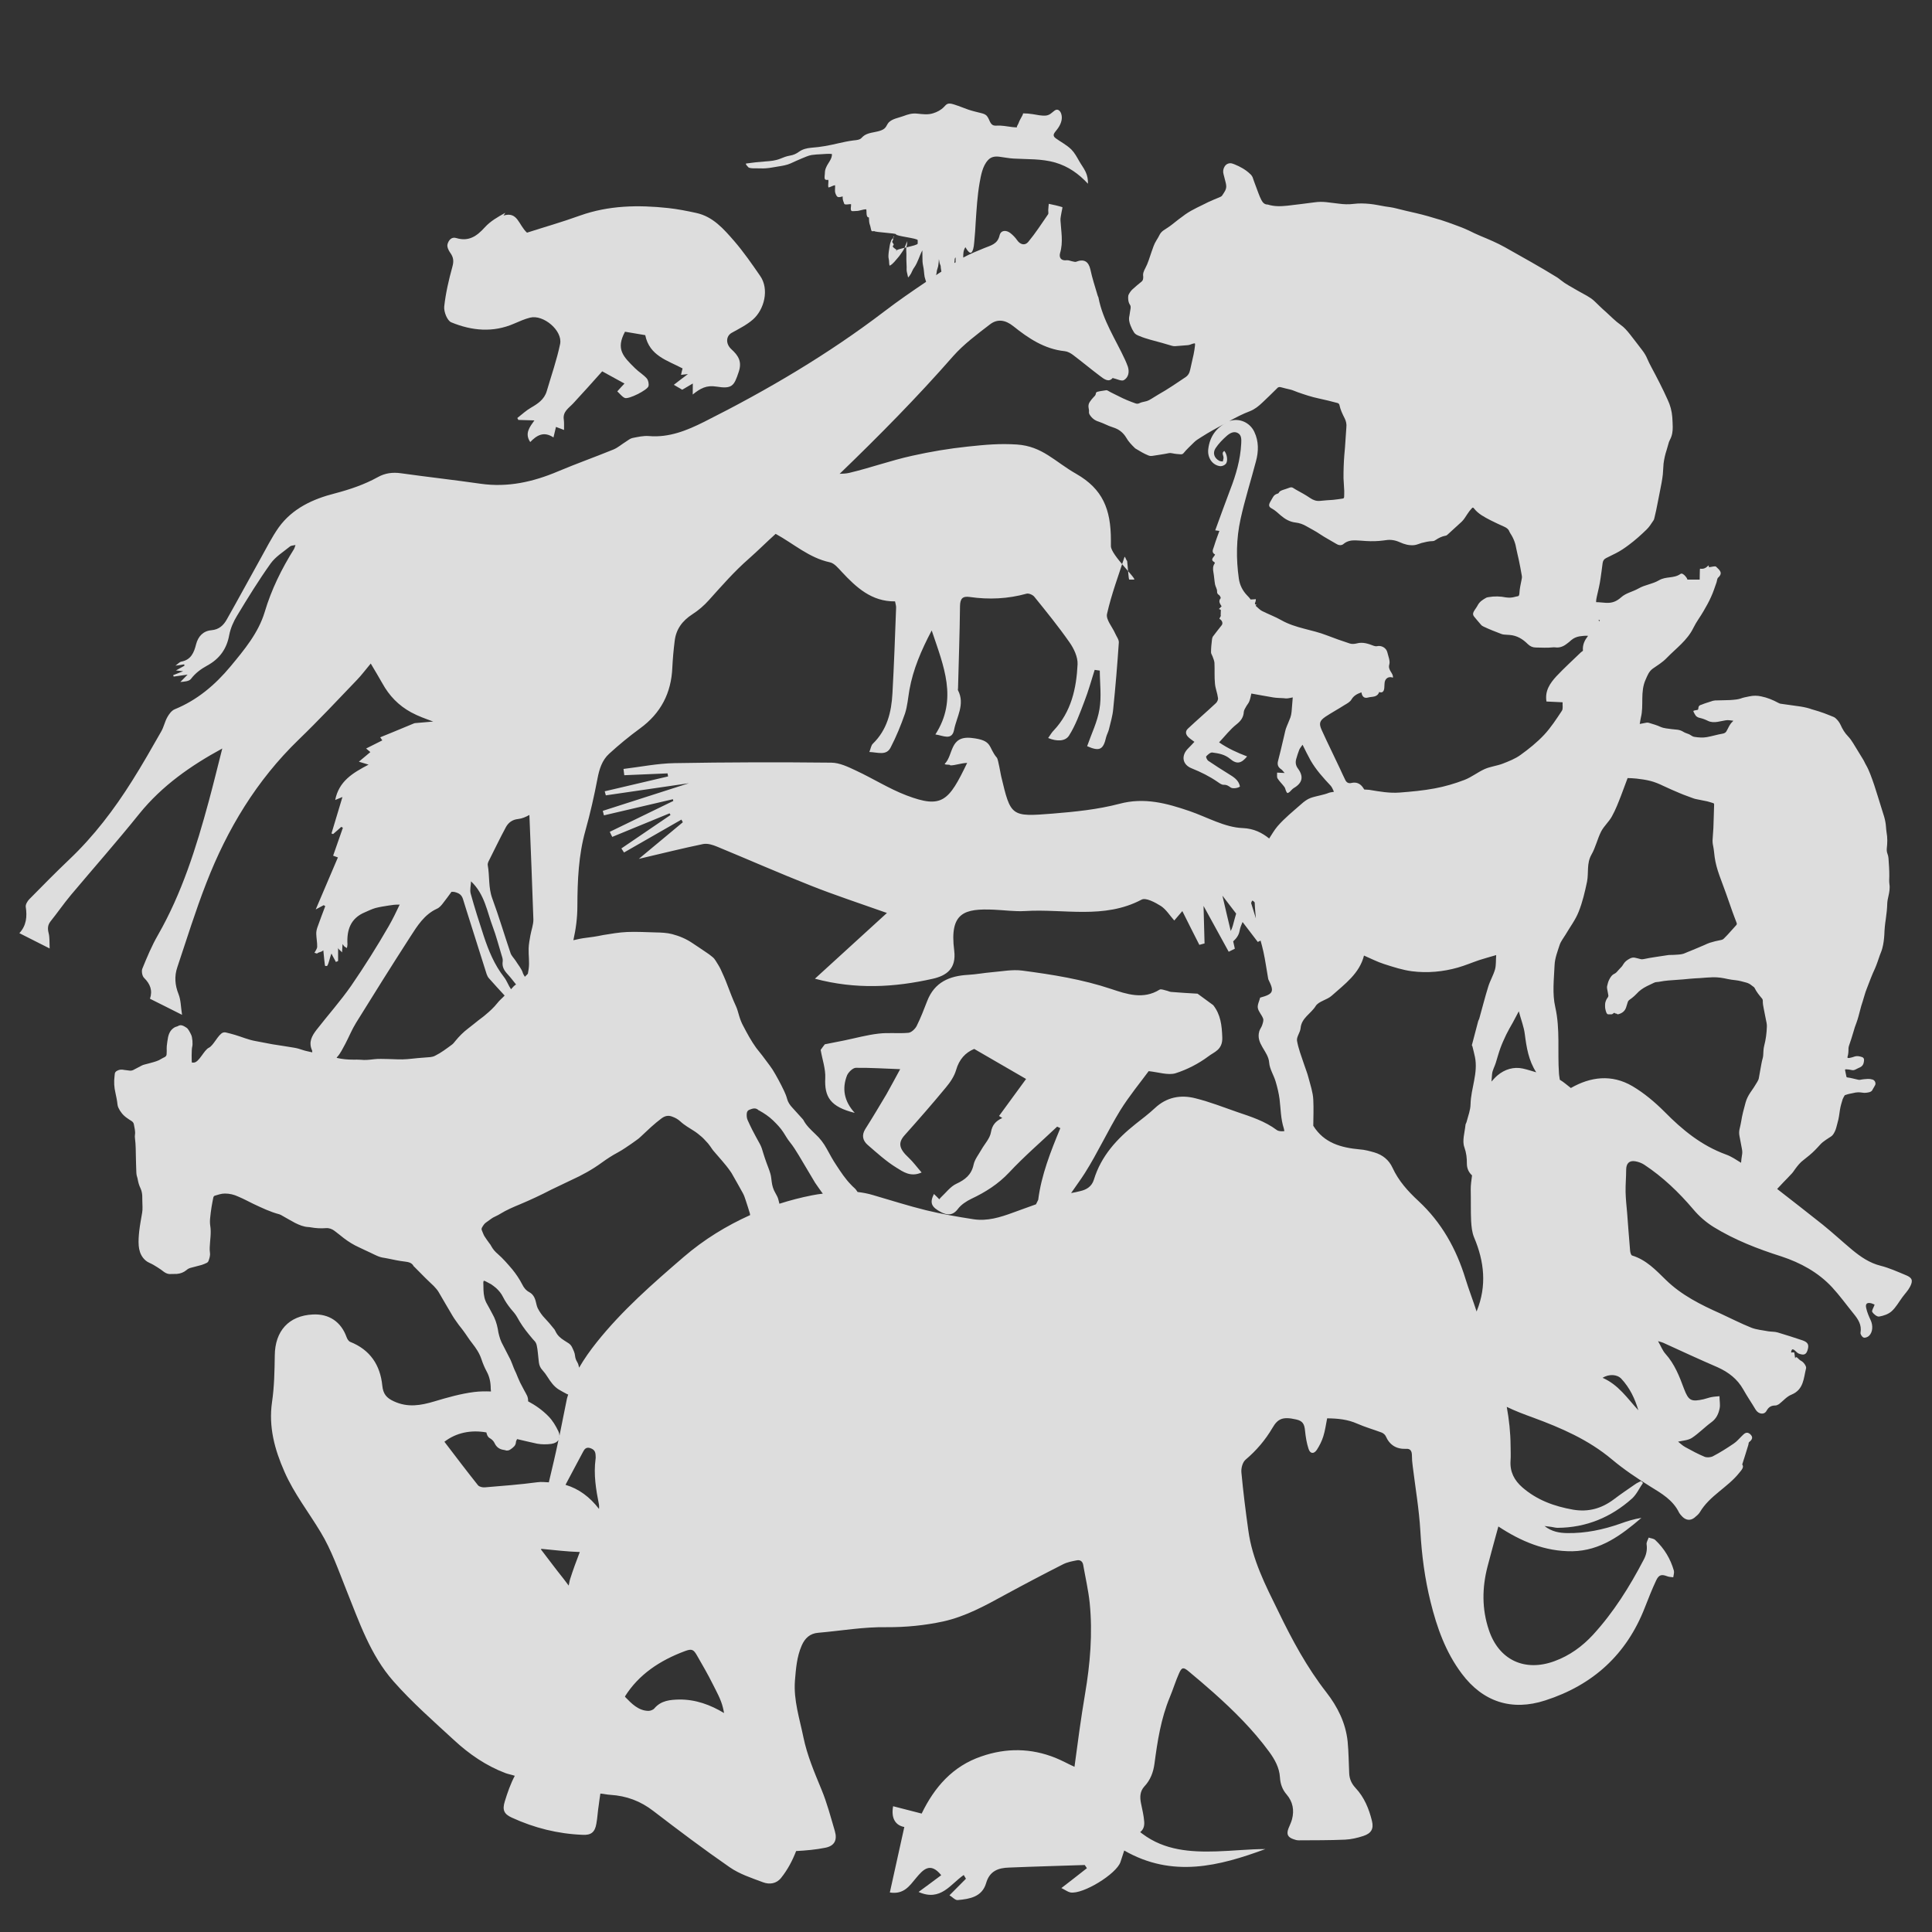 <?xml version="1.0" encoding="utf-8"?>
<!-- Generator: Adobe Illustrator 16.0.0, SVG Export Plug-In . SVG Version: 6.00 Build 0)  -->
<!DOCTYPE svg PUBLIC "-//W3C//DTD SVG 1.1//EN" "http://www.w3.org/Graphics/SVG/1.1/DTD/svg11.dtd">
<svg version="1.1" id="Calque_1" xmlns="http://www.w3.org/2000/svg" xmlns:xlink="http://www.w3.org/1999/xlink" x="0px" y="0px"
	 width="20px" height="20px" viewBox="0 0 40 40" enable-background="new 0 0 40 40" xml:space="preserve" fill="#DDD">
<rect x="0" y="0" width="40" height="40" fill="#333333" stroke="none"/>
<g>
	<path d="M95.448-8.206c1.135-0.99,1.867-2.431,1.867-4.056c0-2.984-2.419-5.404-5.402-5.404
		c-2.368,0-4.358,1.533-5.089,3.653c-1.746-0.551-3.604-0.851-5.532-0.851c-1.888,0-3.707,0.287-5.421,0.814
		c-0.74-2.102-2.722-3.617-5.076-3.617c-2.984,0-5.404,2.42-5.404,5.404c0,1.592,0.701,3.008,1.797,3.997
		c-2.67,3.191-4.281,7.299-4.281,11.786c0,8.833,6.229,16.211,14.533,17.979c1.119-2.376,2.88-8.439,0.299-9.781
		c-5.621-1.517-9.764-6.639-9.764-12.741c0-7.294,5.913-13.208,13.207-13.208c1.906,0,3.92,0.412,5.557,1.138
		C86.757-13.083,87-13.078,87-13.069c0,0.002,0,0.003,0,0.005c2,1.242,4.811,3.403,6.172,6.097c0.02-0.004-0.064-0.005-0.045-0.009
		c0.91,1.79,1.384,3.81,1.384,5.956c0,5.033-2.854,9.397-7.003,11.613c-0.004,0.003-0.021,0.005-0.025,0.007
		c-0.312,0.166-0.635,0.319-0.96,0.46c-0.146,0.064-0.298,0.124-0.446,0.184c-0.159,0.063-0.321,0.121-0.484,0.177
		c-0.256,0.091-0.515,0.177-0.778,0.252c-2.396,0.551-1.001,7.403,0.158,9.865c8.391-1.704,14.705-9.124,14.705-18.016
		C99.677-0.937,98.088-5.023,95.448-8.206z"/>
	<path d="M77.884-5.832c-1.344-0.415-2.886,0.72-3.446,2.534c-0.56,1.813,0.033,3.798,1.419,4.035
		c0.614,0.105,0.894,0.091,1.56-0.485c0.32-0.32,0.561-0.703,0.561-1.027c0-1.42,0.666-2.572,1.492-2.572
		c0.01,0,0.019,0.003,0.027,0.004C79.055-4.248,78.836-5.539,77.884-5.832z M77.382-3.78c-0.2,0-0.358-0.161-0.358-0.358
		c0-0.198,0.158-0.359,0.358-0.359c0.199,0,0.358,0.161,0.358,0.359C77.74-3.941,77.581-3.78,77.382-3.78z"/>
	<path d="M88.237-3.298c-0.562-1.814-2.104-2.949-3.446-2.534c-0.953,0.293-1.171,1.584-1.612,2.488
		c0.007-0.001,0.016-0.004,0.027-0.004c0.824,0,1.493,1.152,1.493,2.572c0,0.324,0.239,0.707,0.56,1.027
		c0.665,0.576,0.945,0.591,1.56,0.485C88.203,0.5,88.796-1.484,88.237-3.298z M85.539-3.78c-0.196,0-0.355-0.161-0.355-0.358
		c0-0.198,0.159-0.359,0.355-0.359c0.199,0,0.36,0.161,0.36,0.359C85.899-3.941,85.738-3.78,85.539-3.78z"/>
	<path d="M79.283,3.867c0.218-1.452,3.817-1.523,3.938,0.004c-1.651,0.166-1.884-0.077-1.927,0.682
		C81.208,4.228,81.576,3.83,79.283,3.867z"/>
</g>
<g>
	<path d="M-45.687,47.96L-45,55.812c0-2.637,0-5.274,0-7.912L-45.687,47.96z"/>
	<path d="M-42.02,78.397L-42.055,78c-0.334,0-0.667,0-1.004,0l0.129,1.481L-26,78c-4.029,0-7.728,0-11.476,0
		L-42.02,78.397z"/>
	<path d="M-8,58.461c0,3.826,0,7.65,0,11.477l0.477,5.442L-8,75.422c0,0.334,0,0.668,0,1.003l1.559-0.137L-8,58.461z
		"/>
	<path d="M-10.107,45.851L-10.094,46c0.329,0,0.67,0,1.004,0l-0.107-1.233L-23.291,46c3.984,0,7.605,0,11.477,0
		L-10.107,45.851z"/>
	<path d="M-25,46h-20v32h37V57V46H-25z M-9,77h-35V47h35V77z"/>
	<line x1="-29" y1="61" x2="-11" y2="61"/>
	<line x1="-29" y1="62" x2="-11" y2="62"/>
	<line x1="-29" y1="63" x2="-11" y2="63"/>
	<line x1="-29" y1="64" x2="-11" y2="64"/>
	<line x1="-29" y1="66" x2="-11" y2="66"/>
	<line x1="-29" y1="67" x2="-11" y2="67"/>
	<line x1="-29" y1="69" x2="-11" y2="69"/>
	<line x1="-29" y1="70" x2="-11" y2="70"/>
	<line x1="-29" y1="72" x2="-11" y2="72"/>
	<line x1="-40" y1="64" x2="-30" y2="64"/>
	<line x1="-40" y1="66" x2="-30" y2="66"/>
	<line x1="-40" y1="67" x2="-30" y2="67"/>
	<line x1="-40" y1="69" x2="-30" y2="69"/>
	<line x1="-40" y1="70" x2="-30" y2="70"/>
	<line x1="-40" y1="72" x2="-30" y2="72"/>
	<rect x="-40" y="60" width="10" height="3"/>
	<rect x="-40" y="52" width="28" height="6"/>
</g>
<g>
	<path d="M-25.99,3.111c-0.492-0.03-0.937,0.159-1.266,0.515c-0.346-0.007-0.732,0.059-1.13,0.205
		c-1.377-4.954-7.945-8.712-15.854-8.712c-2.793,0-5.421,0.465-7.709,1.287l-1.154-0.686l-3.205-2.16l0.398,4.482l0.014,0.283
		C-58.141-0.128-59.686,3-60.188,4H-63v4.749l4.407,1.589c1.413,1.949,3.486,3.574,6.313,4.647c2.07,1.991,3.283,4.486,2.895,5.377
		c-0.487,1.111,1.391,1.529,2.294,0.416c0.57-0.7,0.864-2.759,1.09-4.443c0.578,0.041,1.165,0.063,1.761,0.063
		c1.054,0,2.084-0.066,3.081-0.194c0.818,1.729,1.759,3.758,1.168,4.392c-0.425,0.612,0.688,0.915,1.521,0.596
		c0.891-0.3,2.042-4.446,3.149-6.565c4.347-1.905,7.212-5.165,7.212-8.867c0-0.317-0.03-0.63-0.072-0.94
		c0.141-0.063,0.278-0.113,0.411-0.144c-0.108,0.625,0.188,0.986,0.341,1.127c0.234,0.215,0.562,0.328,0.893,0.328
		c0.218,0,0.438-0.049,0.637-0.15c0.393-0.201,0.606-0.582,0.558-0.995c-0.035-0.304-0.193-0.588-0.445-0.818
		c0.391,0.145,0.816,0.561,0.998,1.198l0.963-0.273C-24.145,3.976-25.035,3.162-25.99,3.111z M-39.934-1.761
		c-1.107-0.181-5.77-0.362-7.23,0c0.059-0.897,0.015-0.549,0-1.446c0.888-0.406,6.217-0.293,7.23,0
		C-39.919-2.469-39.857-2.544-39.934-1.761z M-26.729,5.082c-0.097-0.059-0.066-0.229-0.025-0.355
		c0.009,0.004,0.018,0.007,0.026,0.011c0.253,0.109,0.382,0.264,0.405,0.328C-26.369,5.12-26.597,5.162-26.729,5.082z"/>
	<path fill="#FFFFFF" d="M-55.438,1.611c-0.128,0-0.244,0.036-0.352,0.088l0.01,0.018l0.434,0.699L-56.167,2.4l-0.076,0.002
		c0,0.006-0.003,0.011-0.003,0.017c0,0.445,0.361,0.807,0.809,0.807c0.445,0,0.807-0.361,0.807-0.807
		C-54.631,1.973-54.992,1.611-55.438,1.611z"/>
	<circle cx="-43.686" cy="-9.539" r="3.262"/>
</g>
<g>
	<path fill-rule="evenodd" clip-rule="evenodd" d="M39.457,26.4c-0.171-0.071-0.345-0.15-0.521-0.194
		c-0.229-0.057-0.414-0.185-0.591-0.331c-0.203-0.17-0.4-0.352-0.609-0.521c-0.312-0.249-0.627-0.492-0.942-0.738
		c0.048-0.049,0.093-0.099,0.139-0.148c0.049-0.047,0.095-0.099,0.143-0.149c0.035-0.033,0.062-0.073,0.09-0.114
		c0.051-0.069,0.105-0.139,0.175-0.189c0.082-0.065,0.164-0.129,0.236-0.203c0.037-0.039,0.072-0.074,0.107-0.114
		c0.035-0.039,0.075-0.07,0.12-0.1c0.034-0.021,0.066-0.046,0.101-0.066c0.04-0.024,0.061-0.063,0.082-0.104
		c0.031-0.059,0.039-0.125,0.058-0.186c0.027-0.088,0.036-0.182,0.05-0.271c0.012-0.074,0.034-0.146,0.056-0.216
		c0.01-0.026,0.025-0.048,0.037-0.071c0.005-0.014,0.019-0.014,0.031-0.018c0.048-0.019,0.101-0.025,0.152-0.037
		c0.062-0.017,0.123-0.019,0.187-0.008c0.05,0.009,0.095,0.002,0.144-0.009c0.031-0.01,0.057-0.023,0.07-0.058
		c0.016-0.03,0.036-0.059,0.051-0.089c0.019-0.039-0.003-0.102-0.057-0.116c-0.033-0.01-0.066-0.014-0.099-0.012
		c-0.051,0.004-0.1,0.006-0.147,0.017c-0.021,0.004-0.04,0.004-0.06-0.003c-0.069-0.014-0.136-0.036-0.206-0.044
		c-0.016,0-0.026-0.008-0.027-0.022c-0.009-0.042-0.019-0.084-0.026-0.125c-0.003-0.019,0-0.022,0.021-0.022
		c0.035,0,0.068,0.006,0.104,0.013c0.034,0.01,0.066,0.006,0.098-0.013c0.029-0.014,0.058-0.03,0.088-0.042
		c0.044-0.022,0.068-0.056,0.076-0.105c0.003-0.019,0.005-0.034,0.005-0.052c-0.001-0.023-0.013-0.043-0.035-0.052
		c-0.055-0.02-0.109-0.032-0.169-0.011c-0.027,0.011-0.058,0.018-0.086,0.024c-0.012,0.004-0.022,0.004-0.034,0.004
		c-0.018-0.002-0.022-0.006-0.018-0.025c0.018-0.057,0.02-0.115,0.02-0.175c0.002-0.017,0.003-0.035,0.01-0.053
		c0.033-0.096,0.065-0.192,0.093-0.29c0.016-0.063,0.038-0.125,0.062-0.187c0.03-0.083,0.052-0.168,0.074-0.254
		c0.016-0.064,0.033-0.125,0.055-0.188c0.028-0.085,0.048-0.174,0.082-0.257c0.056-0.145,0.108-0.289,0.174-0.428
		c0.037-0.086,0.067-0.178,0.097-0.266c0.019-0.05,0.04-0.098,0.053-0.148c0.025-0.092,0.036-0.187,0.042-0.281
		c0.003-0.111,0.014-0.221,0.031-0.329c0.016-0.109,0.027-0.218,0.03-0.329c0.003-0.049,0.014-0.097,0.025-0.145
		c0.018-0.082,0.033-0.164,0.019-0.249c-0.007-0.053-0.004-0.106-0.002-0.161c0.001-0.124-0.008-0.248-0.017-0.372
		c-0.003-0.031-0.009-0.063-0.021-0.092c-0.014-0.035-0.017-0.072-0.014-0.11c0.013-0.111,0.016-0.225-0.005-0.336
		c-0.012-0.072-0.01-0.145-0.025-0.217c-0.013-0.072-0.035-0.142-0.058-0.211c-0.032-0.104-0.065-0.208-0.097-0.312
		c-0.047-0.155-0.097-0.308-0.155-0.458c-0.025-0.063-0.052-0.127-0.086-0.187c-0.025-0.04-0.04-0.083-0.065-0.122
		c-0.068-0.11-0.137-0.223-0.204-0.334c-0.031-0.052-0.067-0.102-0.11-0.147c-0.065-0.067-0.113-0.147-0.151-0.233
		c-0.025-0.053-0.059-0.099-0.104-0.139c-0.013-0.012-0.027-0.02-0.043-0.027c-0.064-0.025-0.128-0.053-0.192-0.076
		c-0.078-0.027-0.157-0.055-0.241-0.077c-0.018-0.004-0.036-0.011-0.054-0.018c-0.082-0.025-0.165-0.041-0.251-0.052
		c-0.118-0.015-0.237-0.034-0.357-0.05c-0.018-0.002-0.03-0.011-0.048-0.018c-0.112-0.061-0.229-0.109-0.354-0.134
		c-0.081-0.018-0.164-0.019-0.248,0c-0.061,0.013-0.122,0.022-0.183,0.046c-0.025,0.009-0.056,0.013-0.084,0.018
		c-0.089,0.012-0.18,0.015-0.27,0.016c-0.057,0-0.114,0.002-0.171,0.004c-0.031,0.002-0.061,0.011-0.089,0.022
		c-0.061,0.021-0.124,0.037-0.183,0.063c-0.011,0.003-0.019,0.007-0.027,0.009c-0.027,0.009-0.043,0.028-0.045,0.057
		c0,0.005-0.001,0.011-0.002,0.016c-0.005,0.026-0.005,0.026-0.03,0.031c-0.018,0.004-0.038,0.005-0.055,0.011
		c-0.018,0.004-0.022,0.012-0.013,0.028c0.014,0.027,0.027,0.055,0.045,0.079c0.021,0.025,0.054,0.04,0.086,0.046
		c0.057,0.013,0.112,0.034,0.164,0.06c0.066,0.032,0.133,0.032,0.202,0.021c0.056-0.01,0.108-0.021,0.163-0.031
		c0.053-0.011,0.104,0.002,0.162,0.008c-0.007,0.01-0.009,0.014-0.013,0.016c-0.048,0.042-0.074,0.097-0.103,0.154
		c-0.006,0.012-0.012,0.023-0.019,0.035c-0.016,0.039-0.049,0.057-0.088,0.063c-0.109,0.018-0.215,0.052-0.322,0.071
		c-0.088,0.016-0.175,0.008-0.261-0.005c-0.027-0.005-0.051-0.017-0.073-0.033c-0.027-0.019-0.056-0.03-0.084-0.039
		c-0.026-0.008-0.052-0.02-0.074-0.034c-0.036-0.023-0.076-0.036-0.118-0.042c-0.079-0.008-0.159-0.015-0.238-0.028
		c-0.039-0.006-0.078-0.015-0.114-0.031c-0.075-0.036-0.158-0.057-0.239-0.083c-0.018-0.006-0.033-0.007-0.052-0.004
		c-0.046,0.009-0.092,0.018-0.139,0.027c0.009-0.045,0.013-0.09,0.024-0.135c0.064-0.252-0.019-0.529,0.099-0.786
		c0.039-0.088,0.067-0.166,0.146-0.224c0.099-0.069,0.203-0.132,0.285-0.217c0.195-0.202,0.43-0.366,0.558-0.63
		c0.059-0.122,0.144-0.23,0.211-0.348c0.054-0.094,0.109-0.189,0.152-0.287c0.046-0.098,0.078-0.201,0.114-0.302
		c0.012-0.034,0.011-0.08,0.035-0.102c0.113-0.101,0.016-0.165-0.042-0.224c-0.021-0.021-0.089,0.004-0.15,0.01
		c-0.005-0.105-0.024,0.055-0.183,0.03C35.19,11.77,35.192,12,35.19,12c-0.087,0-0.173,0-0.258,0c0.022,0-0.084-0.157-0.138-0.118
		c-0.142,0.101-0.297,0.044-0.448,0.133c-0.14,0.081-0.284,0.089-0.423,0.169c-0.123,0.07-0.257,0.091-0.358,0.182
		c-0.098,0.086-0.185,0.122-0.316,0.115c-0.068-0.003-0.136-0.014-0.203-0.014c-0.001-0.039,0.006-0.081,0.015-0.117
		c0.029-0.127,0.061-0.254,0.078-0.384c0.013-0.101,0.03-0.203,0.041-0.303c0.007-0.051,0.025-0.084,0.072-0.108
		c0.067-0.032,0.134-0.068,0.201-0.1c0.096-0.048,0.183-0.108,0.27-0.173c0.13-0.097,0.25-0.204,0.365-0.316
		c0.057-0.054,0.098-0.121,0.141-0.185c0.017-0.021,0.021-0.047,0.027-0.072c0.046-0.181,0.074-0.365,0.113-0.547
		c0.022-0.111,0.045-0.223,0.058-0.338c0.007-0.074,0.008-0.149,0.015-0.224c0.012-0.096,0.033-0.189,0.063-0.28
		c0.011-0.038,0.021-0.076,0.033-0.114c0.008-0.038,0.021-0.073,0.039-0.106c0.044-0.083,0.056-0.171,0.055-0.262
		c-0.001-0.068-0.005-0.133-0.009-0.202c-0.01-0.125-0.041-0.245-0.096-0.36c-0.103-0.23-0.22-0.455-0.339-0.678
		c-0.029-0.055-0.058-0.111-0.082-0.168c-0.027-0.067-0.066-0.128-0.11-0.185c-0.082-0.105-0.161-0.213-0.245-0.318
		c-0.06-0.075-0.119-0.147-0.201-0.204c-0.111-0.078-0.204-0.178-0.305-0.268c-0.082-0.07-0.156-0.146-0.233-0.219
		c-0.047-0.046-0.102-0.08-0.156-0.112C32.794,6.09,32.73,6.055,32.668,6.02c-0.064-0.038-0.127-0.074-0.189-0.109
		c-0.06-0.034-0.116-0.072-0.171-0.116c-0.022-0.019-0.046-0.036-0.068-0.051c-0.355-0.22-0.72-0.42-1.082-0.625
		c-0.164-0.092-0.337-0.164-0.51-0.236c-0.079-0.034-0.159-0.07-0.235-0.109c-0.1-0.047-0.2-0.086-0.302-0.122
		c-0.087-0.031-0.172-0.064-0.26-0.091c-0.181-0.054-0.36-0.11-0.544-0.151c-0.137-0.03-0.271-0.063-0.407-0.097
		c-0.071-0.019-0.149-0.028-0.223-0.039c-0.105-0.017-0.209-0.042-0.315-0.052c-0.113-0.011-0.223-0.015-0.333-0.001
		c-0.106,0.014-0.212,0.009-0.315-0.005c-0.085-0.011-0.17-0.022-0.256-0.031c-0.077-0.008-0.156-0.008-0.235,0.003
		c-0.189,0.024-0.374,0.049-0.563,0.07c-0.138,0.015-0.278,0.02-0.412-0.023c-0.068,0-0.102-0.038-0.132-0.093
		c-0.047-0.09-0.075-0.185-0.111-0.275c-0.024-0.067-0.051-0.134-0.073-0.202c-0.013-0.023-0.026-0.044-0.049-0.063
		c-0.093-0.09-0.205-0.151-0.322-0.199c-0.013-0.005-0.025-0.009-0.036-0.013c-0.065-0.026-0.135-0.002-0.171,0.058
		c-0.029,0.048-0.038,0.102-0.022,0.158c0.015,0.058,0.029,0.115,0.044,0.172c0.006,0.018,0.006,0.036,0.01,0.054
		c0.014,0.087-0.041,0.151-0.083,0.216c-0.014,0.021-0.039,0.029-0.061,0.039c-0.073,0.031-0.147,0.059-0.22,0.094
		c-0.159,0.082-0.328,0.151-0.479,0.256c-0.098,0.069-0.19,0.142-0.283,0.216c-0.054,0.043-0.113,0.078-0.171,0.117
		c-0.031,0.022-0.059,0.05-0.078,0.086c-0.021,0.041-0.043,0.081-0.068,0.12c-0.048,0.074-0.074,0.16-0.103,0.242
		c-0.04,0.114-0.071,0.23-0.129,0.337c-0.028,0.052-0.053,0.107-0.042,0.169c0.003,0.017-0.002,0.034-0.003,0.051
		c-0.004,0.024-0.014,0.041-0.033,0.057c-0.063,0.049-0.122,0.101-0.181,0.154c-0.034,0.029-0.059,0.066-0.08,0.105
		c-0.012,0.02-0.015,0.043-0.015,0.066c0,0.054,0.006,0.107,0.037,0.153c0.015,0.019,0.016,0.042,0.015,0.065
		c-0.011,0.053-0.015,0.107-0.025,0.159c-0.019,0.074-0.004,0.141,0.024,0.209c0.018,0.048,0.042,0.095,0.07,0.138
		c0.025,0.04,0.065,0.057,0.107,0.074c0.152,0.065,0.313,0.098,0.472,0.144c0.067,0.021,0.134,0.039,0.202,0.059
		c0.023,0.007,0.047,0.011,0.073,0.009c0.088-0.007,0.175-0.014,0.264-0.021c0.035-0.003,0.066-0.021,0.1-0.03
		c0.049-0.013,0.049-0.013,0.045,0.038c-0.013,0.127-0.042,0.25-0.071,0.372c-0.015,0.061-0.024,0.121-0.043,0.179
		c-0.016,0.042-0.04,0.074-0.076,0.1c-0.185,0.123-0.368,0.251-0.563,0.36c-0.067,0.038-0.131,0.084-0.199,0.12
		c-0.028,0.014-0.059,0.025-0.091,0.03c-0.04,0.007-0.081,0.018-0.117,0.037c-0.024,0.009-0.048,0.008-0.071,0
		c-0.121-0.043-0.24-0.091-0.354-0.151c-0.07-0.038-0.147-0.068-0.214-0.11c-0.016-0.008-0.028-0.015-0.044-0.011
		c-0.057,0.011-0.116,0.015-0.172,0.03c-0.021,0.007-0.037,0.013-0.038,0.041c-0.003,0.029-0.024,0.05-0.044,0.069
		c-0.031,0.032-0.061,0.069-0.084,0.105c-0.026,0.04-0.029,0.082-0.021,0.124c0.005,0.025,0.01,0.051,0.007,0.076
		c-0.003,0.026,0.006,0.047,0.02,0.069c0.044,0.067,0.104,0.113,0.183,0.136c0.058,0.02,0.109,0.043,0.165,0.068
		c0.053,0.027,0.114,0.042,0.171,0.065c0.1,0.039,0.177,0.106,0.232,0.198c0.046,0.081,0.109,0.147,0.178,0.214
		c0.002,0.004,0.008,0.008,0.013,0.011c0.085,0.05,0.169,0.104,0.262,0.141c0.03,0.014,0.06,0.016,0.092,0.011
		c0.11-0.018,0.221-0.032,0.331-0.055c0.027-0.006,0.053-0.004,0.079,0.002c0.058,0.013,0.115,0.017,0.174,0.021
		c0.025,0.001,0.044-0.006,0.059-0.025c0.064-0.08,0.14-0.146,0.211-0.218c0.044-0.047,0.103-0.079,0.158-0.115
		c0.166-0.108,0.344-0.2,0.516-0.295c-0.217,0.109-0.342,0.295-0.373,0.535c-0.027,0.191,0.088,0.346,0.248,0.364
		c0.038,0.002,0.091-0.02,0.114-0.049c0.05-0.057,0.025-0.204-0.031-0.267c-0.063,0.04-0.018,0.089-0.016,0.136
		c0.001,0.028-0.011,0.056-0.015,0.083c-0.026-0.004-0.055-0.004-0.074-0.015c-0.103-0.055-0.141-0.16-0.077-0.259
		c0.064-0.097,0.147-0.182,0.235-0.259c0.061-0.053,0.146-0.103,0.229-0.055c0.08,0.045,0.071,0.139,0.068,0.219
		c-0.017,0.33-0.108,0.643-0.227,0.95c-0.106,0.276-0.205,0.557-0.311,0.844c0.038,0.005,0.058,0.008,0.086,0.012
		c-0.04,0.111-0.079,0.212-0.11,0.317c-0.016,0.058-0.066,0.126,0.021,0.172c-0.021,0.055-0.115,0.102-0.013,0.16
		c0.006,0.002,0.009,0.018,0.006,0.022c-0.041,0.057-0.04,0.117-0.028,0.182c0.015,0.084,0.019,0.169,0.034,0.254
		c0.009,0.048,0.044,0.096,0.042,0.142s0.013,0.06,0.044,0.081c0.016,0.012,0.037,0.055,0.031,0.063
		c-0.055,0.063-0.014,0.114,0.019,0.168c-0.017,0.019-0.036,0.036-0.056,0.055c0.02,0.01,0.037,0.017,0.04,0.019
		c-0.001,0.045-0.003,0.078-0.003,0.111c0.008,0.013,0,0.024-0.009,0.034c-0.007,0.014-0.012,0.027-0.018,0.04
		c0.058,0.029,0.079,0.094,0.048,0.132c-0.063,0.077-0.122,0.157-0.184,0.237c-0.009,0.017-0.016,0.04-0.017,0.06
		c-0.011,0.087-0.02,0.176-0.02,0.263c-0.001,0.029,0.022,0.058,0.032,0.087c0.015,0.043,0.035,0.087,0.039,0.131
		c0.007,0.146-0.004,0.292,0.011,0.436c0.009,0.099,0.05,0.193,0.062,0.293c0.007,0.033-0.017,0.082-0.041,0.105
		c-0.191,0.179-0.39,0.35-0.581,0.529c-0.06,0.056-0.049,0.122,0.01,0.178c0.035,0.034,0.079,0.061,0.124,0.096
		c-0.042,0.045-0.084,0.091-0.127,0.133c-0.152,0.148-0.127,0.338,0.071,0.416c0.189,0.076,0.367,0.164,0.534,0.279
		c0.039,0.027,0.086,0.063,0.126,0.061c0.065-0.003,0.102,0.024,0.148,0.057c0.041,0.029,0.16,0.011,0.191-0.022
		c-0.027-0.136-0.134-0.197-0.237-0.261c-0.141-0.088-0.28-0.175-0.417-0.269c-0.028-0.017-0.056-0.084-0.044-0.094
		c0.033-0.036,0.086-0.084,0.126-0.079c0.129,0.017,0.26,0.039,0.37,0.133c0.135,0.114,0.229,0.096,0.35-0.052
		c-0.203-0.077-0.397-0.165-0.58-0.291c0.124-0.132,0.229-0.269,0.358-0.371c0.094-0.074,0.147-0.147,0.154-0.263
		c0.004-0.037,0.029-0.072,0.047-0.106c0.021-0.039,0.054-0.073,0.068-0.113c0.02-0.052,0.029-0.108,0.041-0.158
		c0.151,0.026,0.305,0.057,0.456,0.081c0.07,0.011,0.141,0.011,0.209,0.015c0.032,0.004,0.059,0.007,0.087,0.004
		c0.037-0.005,0.074-0.014,0.105-0.02c-0.009,0.112-0.015,0.204-0.024,0.296c-0.004,0.041-0.012,0.083-0.025,0.12
		c-0.029,0.08-0.066,0.155-0.094,0.234c-0.022,0.074-0.034,0.151-0.055,0.228c-0.034,0.146-0.068,0.291-0.106,0.436
		c-0.02,0.073-0.003,0.13,0.062,0.172c0.023,0.015,0.039,0.04,0.074,0.079c-0.065-0.002-0.107-0.004-0.156-0.008
		c0.002,0.043-0.008,0.091,0.009,0.12c0.04,0.063,0.096,0.115,0.14,0.174c0.019,0.023,0.022,0.054,0.033,0.08
		c0.009,0.018,0.017,0.041,0.03,0.048c0.01,0.005,0.034-0.012,0.049-0.023c0.028-0.026,0.053-0.061,0.086-0.08
		c0.176-0.104,0.207-0.233,0.089-0.397c-0.05-0.064-0.061-0.131-0.04-0.205c0.019-0.064,0.038-0.129,0.063-0.191
		c0.015-0.035,0.041-0.064,0.068-0.103c0.058,0.117,0.109,0.221,0.165,0.322c0.111,0.194,0.26,0.359,0.412,0.521
		c0.034,0.034,0.05,0.085,0.073,0.13c-0.034,0.01-0.068,0.009-0.101,0.021c-0.12,0.049-0.259,0.064-0.383,0.108
		c-0.07,0.025-0.136,0.076-0.193,0.127c-0.17,0.15-0.348,0.292-0.494,0.462c-0.065,0.077-0.115,0.166-0.17,0.25
		c-0.145-0.115-0.311-0.207-0.554-0.216c-0.368-0.015-0.732-0.227-1.096-0.352c-0.474-0.162-0.936-0.288-1.451-0.15
		c-0.45,0.118-0.919,0.165-1.384,0.203c-0.864,0.069-0.866,0.058-1.065-0.778c-0.011-0.046-0.061-0.346-0.086-0.377
		c-0.191-0.222-0.074-0.363-0.529-0.412c-0.457-0.049-0.369,0.359-0.554,0.538c0.024,0.029,0.097,0.002,0.121,0.031
		c0.117-0.004,0.208-0.046,0.345-0.052c-0.381,0.794-0.52,0.953-1.258,0.672c-0.359-0.137-0.691-0.349-1.042-0.512
		c-0.163-0.077-0.342-0.164-0.515-0.165c-1.082-0.012-2.166-0.009-3.248,0.01c-0.35,0.006-0.701,0.078-1.052,0.12
		c0.005,0.043,0.012,0.086,0.016,0.13c0.3-0.013,0.597-0.025,0.896-0.038c0.004,0.021,0.008,0.042,0.011,0.063
		c-0.438,0.103-0.874,0.205-1.312,0.308c0.008,0.027,0.016,0.057,0.023,0.084c0.534-0.078,1.069-0.156,1.719-0.251
		c-0.666,0.214-1.224,0.393-1.782,0.572c0.008,0.031,0.017,0.062,0.024,0.093c0.477-0.111,0.953-0.223,1.428-0.334
		c0.002,0.013,0.006,0.024,0.008,0.036c-0.439,0.212-0.877,0.426-1.315,0.639c0.015,0.036,0.034,0.071,0.051,0.105
		c0.396-0.163,0.791-0.325,1.187-0.488c0.008,0.012,0.012,0.023,0.019,0.035c-0.34,0.231-0.678,0.462-1.017,0.692
		c0.018,0.028,0.036,0.056,0.055,0.084c0.397-0.227,0.793-0.454,1.188-0.681c0.009,0.019,0.021,0.037,0.029,0.055
		c-0.287,0.24-0.577,0.479-0.911,0.758c0.496-0.116,0.913-0.221,1.332-0.307c0.092-0.018,0.2,0.017,0.291,0.055
		c0.647,0.267,1.289,0.55,1.941,0.807c0.48,0.191,0.974,0.353,1.573,0.565c-0.56,0.512-1.011,0.921-1.491,1.361
		c0.846,0.226,1.646,0.18,2.441,0.001c0.279-0.064,0.49-0.204,0.443-0.583c-0.102-0.793,0.213-0.873,0.82-0.847
		c0.217,0.009,0.435,0.041,0.649,0.028c0.804-0.05,1.633,0.175,2.41-0.236c0.088-0.047,0.281,0.057,0.402,0.133
		c0.107,0.071,0.182,0.195,0.275,0.299c0.067-0.079,0.116-0.137,0.167-0.195c0.124,0.25,0.238,0.475,0.352,0.699
		c0.038-0.009,0.071-0.019,0.108-0.029c-0.008-0.254-0.013-0.507-0.021-0.777c0.183,0.334,0.352,0.642,0.521,0.949
		c0.043-0.021,0.084-0.042,0.127-0.063c-0.01-0.049-0.023-0.103-0.034-0.152c0.062-0.059,0.115-0.121,0.133-0.22
		c0.011-0.062,0.035-0.122,0.061-0.181c0.11,0.146,0.214,0.28,0.315,0.413c0.02-0.01,0.039-0.019,0.058-0.028
		c0.021,0.077,0.042,0.154,0.059,0.232c0.04,0.182,0.064,0.367,0.097,0.55c0.002,0.008,0.003,0.018,0.007,0.026
		c0.124,0.249,0.102,0.298-0.172,0.373c-0.018,0.073-0.06,0.148-0.048,0.215c0.014,0.076,0.082,0.142,0.109,0.217
		c0.015,0.038-0.005,0.092-0.019,0.137c-0.014,0.043-0.045,0.08-0.059,0.124c-0.079,0.263,0.188,0.415,0.204,0.654
		c0.01,0.133,0.096,0.259,0.135,0.394c0.035,0.119,0.064,0.238,0.08,0.36c0.025,0.204,0.023,0.406,0.088,0.607
		c0.006,0.019,0.007,0.038,0.011,0.056c-0.06,0.006-0.118,0.004-0.155-0.022c-0.249-0.186-0.533-0.276-0.819-0.373
		c-0.287-0.1-0.572-0.212-0.867-0.285c-0.308-0.079-0.598-0.024-0.84,0.204c-0.127,0.118-0.264,0.222-0.399,0.328
		c-0.389,0.309-0.714,0.664-0.863,1.152c-0.043,0.141-0.152,0.209-0.285,0.238c-0.061,0.016-0.124,0.029-0.187,0.04
		c0.093-0.138,0.195-0.271,0.285-0.414c0.265-0.419,0.473-0.874,0.732-1.297c0.187-0.301,0.416-0.578,0.589-0.813
		c0.207,0.022,0.396,0.088,0.552,0.045c0.243-0.077,0.482-0.2,0.688-0.354c0.112-0.088,0.293-0.13,0.284-0.389
		c-0.009-0.255-0.034-0.471-0.187-0.668c-0.108-0.08-0.218-0.159-0.325-0.238c-0.182-0.01-0.363-0.021-0.544-0.036
		c-0.032-0.001-0.064-0.02-0.097-0.027c-0.049-0.01-0.114-0.04-0.146-0.02c-0.336,0.21-0.682,0.092-0.997-0.013
		c-0.603-0.202-1.223-0.3-1.847-0.382c-0.205-0.027-0.42,0.017-0.631,0.034c-0.164,0.014-0.324,0.045-0.487,0.054
		c-0.388,0.021-0.697,0.152-0.848,0.541c-0.067,0.174-0.136,0.352-0.219,0.519c-0.032,0.061-0.11,0.135-0.171,0.14
		c-0.204,0.019-0.415-0.008-0.617,0.017c-0.238,0.027-0.473,0.092-0.709,0.141c-0.135,0.026-0.27,0.053-0.404,0.08
		c-0.029,0.038-0.059,0.076-0.086,0.116c0.033,0.196,0.104,0.393,0.095,0.584c-0.019,0.388,0.103,0.594,0.61,0.72
		c-0.223-0.245-0.266-0.507-0.158-0.779c0.028-0.063,0.117-0.152,0.18-0.154c0.3-0.004,0.6,0.017,0.919,0.028
		c-0.099,0.178-0.187,0.35-0.282,0.516c-0.145,0.243-0.289,0.486-0.441,0.725c-0.079,0.128-0.051,0.238,0.049,0.326
		c0.191,0.165,0.383,0.341,0.598,0.473c0.133,0.081,0.289,0.202,0.52,0.099c-0.098-0.112-0.176-0.22-0.267-0.305
		c-0.206-0.191-0.225-0.313-0.079-0.473c0.287-0.322,0.574-0.649,0.85-0.984c0.088-0.105,0.172-0.229,0.21-0.359
		c0.063-0.223,0.196-0.364,0.375-0.437c0.383,0.221,0.751,0.434,1.074,0.622c-0.168,0.229-0.364,0.497-0.56,0.766
		c0.007,0.004,0.03,0.02,0.067,0.042c-0.138,0.064-0.209,0.146-0.235,0.297c-0.021,0.126-0.129,0.238-0.196,0.356
		c-0.058,0.103-0.14,0.203-0.163,0.314c-0.045,0.21-0.176,0.311-0.359,0.396c-0.122,0.058-0.213,0.183-0.314,0.277
		c-0.014,0.013-0.023,0.025-0.037,0.043c-0.037-0.039-0.073-0.075-0.111-0.11c-0.09,0.182-0.058,0.27,0.151,0.378
		c0.123,0.063,0.238,0.072,0.343-0.065c0.066-0.09,0.177-0.163,0.281-0.213c0.292-0.138,0.555-0.304,0.782-0.545
		c0.312-0.334,0.66-0.633,0.994-0.949c0.022,0.01,0.044,0.021,0.066,0.031c-0.2,0.483-0.393,0.97-0.458,1.484
		c-0.015,0.032-0.032,0.062-0.046,0.093c-0.158,0.058-0.318,0.113-0.476,0.172c-0.264,0.097-0.533,0.181-0.818,0.137
		c-0.33-0.051-0.661-0.108-0.985-0.187c-0.369-0.091-0.729-0.207-1.095-0.313c-0.105-0.032-0.213-0.052-0.319-0.064
		c-0.021-0.027-0.038-0.059-0.064-0.08c-0.026-0.022-0.05-0.047-0.073-0.071c-0.117-0.12-0.209-0.259-0.301-0.4
		c-0.073-0.107-0.135-0.224-0.199-0.34c-0.063-0.116-0.142-0.221-0.24-0.31c-0.091-0.088-0.186-0.174-0.245-0.288
		c-0.005-0.012-0.015-0.018-0.022-0.028c-0.07-0.077-0.141-0.154-0.21-0.232c-0.048-0.052-0.087-0.108-0.106-0.179
		c-0.014-0.056-0.038-0.111-0.061-0.162c-0.038-0.082-0.079-0.159-0.121-0.238c-0.039-0.07-0.077-0.141-0.12-0.208
		c-0.038-0.059-0.081-0.113-0.123-0.17c-0.028-0.04-0.059-0.078-0.089-0.119c-0.042-0.053-0.085-0.107-0.126-0.159
		c-0.103-0.143-0.186-0.297-0.267-0.452c-0.037-0.067-0.064-0.138-0.086-0.212c-0.02-0.067-0.037-0.137-0.066-0.2
		c-0.068-0.145-0.122-0.293-0.18-0.443c-0.039-0.108-0.089-0.215-0.137-0.321c-0.029-0.061-0.068-0.119-0.104-0.178
		c-0.017-0.027-0.037-0.053-0.062-0.073c-0.046-0.039-0.093-0.074-0.145-0.107c-0.088-0.062-0.181-0.12-0.27-0.181
		c-0.13-0.089-0.271-0.148-0.422-0.188c-0.109-0.028-0.223-0.033-0.337-0.035c-0.197-0.005-0.396-0.017-0.596-0.009
		c-0.168,0.007-0.332,0.037-0.496,0.063c-0.067,0.013-0.136,0.028-0.203,0.037c-0.093,0.015-0.189,0.022-0.282,0.041
		c-0.044,0.01-0.089,0.02-0.132,0.029c0.052-0.231,0.083-0.465,0.083-0.708c0.002-0.528,0.023-1.052,0.168-1.567
		c0.099-0.354,0.18-0.713,0.249-1.074c0.037-0.194,0.094-0.377,0.238-0.509c0.203-0.186,0.418-0.363,0.641-0.526
		c0.432-0.315,0.649-0.734,0.67-1.264c0.009-0.181,0.025-0.363,0.048-0.543c0.027-0.247,0.159-0.423,0.368-0.558
		c0.125-0.08,0.242-0.181,0.34-0.291c0.268-0.298,0.528-0.597,0.832-0.862c0.188-0.166,0.364-0.343,0.551-0.511
		c0.371,0.202,0.691,0.497,1.123,0.589c0.092,0.019,0.174,0.121,0.245,0.197c0.302,0.324,0.618,0.617,1.104,0.612
		c0.009,0.052,0.024,0.091,0.022,0.129c-0.022,0.593-0.043,1.187-0.076,1.778c-0.021,0.387-0.111,0.753-0.405,1.039
		c-0.038,0.036-0.044,0.103-0.073,0.172c0.178,0.007,0.353,0.082,0.441-0.094c0.117-0.225,0.213-0.461,0.297-0.702
		c0.051-0.157,0.063-0.327,0.092-0.492c0.076-0.423,0.242-0.813,0.461-1.228c0.246,0.735,0.547,1.422,0.076,2.153
		c0.152,0.019,0.342,0.136,0.387-0.094c0.051-0.268,0.232-0.529,0.082-0.819c-0.006-0.011-0.002-0.027,0-0.042
		c0.014-0.568,0.035-1.137,0.041-1.705c0.004-0.152,0.051-0.208,0.203-0.186c0.395,0.057,0.787,0.039,1.173-0.068
		c0.048-0.014,0.132,0.024,0.164,0.065c0.249,0.308,0.498,0.614,0.724,0.938c0.093,0.13,0.177,0.308,0.17,0.459
		c-0.024,0.498-0.13,0.981-0.491,1.366c-0.044,0.043-0.073,0.097-0.118,0.16c0.181,0.074,0.356,0.071,0.433-0.052
		c0.136-0.215,0.225-0.464,0.317-0.706c0.083-0.213,0.144-0.434,0.213-0.653c0.035,0.005,0.069,0.011,0.106,0.015
		c0.001,0.268,0.038,0.541-0.007,0.801c-0.043,0.261-0.167,0.51-0.255,0.764c0.255,0.112,0.334,0.076,0.393-0.186
		c0.015-0.058,0.047-0.111,0.06-0.17c0.033-0.137,0.075-0.275,0.087-0.415c0.047-0.457,0.085-0.916,0.116-1.374
		c0.005-0.061-0.048-0.125-0.075-0.188c-0.06-0.137-0.197-0.29-0.169-0.407c0.09-0.401,0.236-0.79,0.363-1.182
		c0.018,0.005,0.036,0.08,0.053,0.085C23.35,11.716,23.364,12,23.381,12c0.052,0,0.097,0,0.097,0C23.553,12,23,11.489,23,11.307
		c0-0.041,0-0.08,0-0.121c0-0.645-0.17-1.061-0.717-1.375c-0.449-0.255-0.699-0.572-1.23-0.608
		c-0.363-0.023-0.646,0.004-1.008,0.042c-0.406,0.043-0.769,0.104-1.164,0.192c-0.443,0.098-0.853,0.247-1.293,0.352
		c-0.074,0.018-0.133,0.017-0.204,0.021c0.811-0.782,1.604-1.584,2.349-2.435c0.22-0.249,0.497-0.454,0.762-0.658
		c0.154-0.12,0.319-0.096,0.484,0.036c0.312,0.25,0.646,0.475,1.067,0.518c0.058,0.006,0.121,0.041,0.169,0.077
		c0.188,0.142,0.371,0.295,0.56,0.437c0.086,0.066,0.181,0.138,0.261,0.041c0.089,0.02,0.185,0.072,0.233,0.044
		c0.094-0.055,0.118-0.167,0.082-0.279c-0.018-0.047-0.035-0.094-0.057-0.14c-0.195-0.424-0.461-0.816-0.551-1.288
		c-0.002-0.016-0.016-0.033-0.019-0.05c-0.052-0.177-0.111-0.354-0.149-0.535c-0.038-0.165-0.132-0.224-0.297-0.158
		c-0.019,0.007-0.047-0.004-0.071-0.008c-0.04-0.007-0.085-0.029-0.122-0.024c-0.122,0.016-0.161-0.06-0.138-0.146
		c0.069-0.227,0.022-0.452,0.009-0.678c-0.004-0.051,0.013-0.104,0.019-0.155c0.009-0.042,0.025-0.118,0.021-0.12
		C21.903,4.26,21.81,4.24,21.714,4.22c-0.004,0.042-0.009,0.084-0.011,0.126C21.7,4.378,21.714,4.418,21.697,4.44
		c-0.133,0.193-0.261,0.391-0.409,0.569c-0.064,0.078-0.163,0.061-0.23-0.037c-0.038-0.055-0.087-0.105-0.14-0.147
		c-0.089-0.068-0.197-0.061-0.223,0.049c-0.042,0.182-0.182,0.207-0.316,0.262c-0.148,0.061-0.298,0.12-0.436,0.197
		c-0.001-0.073,0-0.152,0.045-0.215c0.025,0.041,0.099,0.175,0.143,0.084c0.032-0.065,0.035-0.148,0.042-0.218
		c0.013-0.129,0.021-0.259,0.028-0.389c0.018-0.27,0.034-0.54,0.08-0.806c0.028-0.156,0.061-0.352,0.174-0.473
		c0.063-0.071,0.147-0.083,0.236-0.071c0.098,0.012,0.192,0.032,0.293,0.038c0.291,0.017,0.578,0,0.866,0.083
		c0.271,0.08,0.483,0.232,0.675,0.438c0.002-0.086-0.011-0.167-0.049-0.247c-0.038-0.082-0.096-0.153-0.139-0.233
		c-0.047-0.082-0.089-0.16-0.155-0.228C22.085,3,21.965,2.941,21.855,2.861c-0.084-0.063-0.018-0.115,0.03-0.18
		c0.07-0.09,0.124-0.209,0.087-0.324c-0.021-0.066-0.076-0.115-0.139-0.067c-0.059,0.044-0.095,0.091-0.174,0.102
		c-0.089,0.01-0.187-0.014-0.274-0.028c-0.069-0.011-0.137-0.017-0.203-0.017c-0.002,0.018-0.008,0.028-0.014,0.042
		c-0.017,0.03-0.032,0.059-0.048,0.089c-0.02,0.034-0.029,0.072-0.048,0.105c-0.011,0.02-0.02,0.032-0.02,0.055
		c-0.118-0.003-0.23-0.033-0.349-0.038c-0.083-0.004-0.146,0.025-0.196-0.06C20.482,2.497,20.47,2.45,20.439,2.41
		c-0.029-0.042-0.076-0.056-0.124-0.068c-0.088-0.022-0.175-0.042-0.263-0.071c-0.096-0.033-0.191-0.074-0.29-0.105
		c-0.046-0.014-0.103-0.034-0.149-0.013c-0.029,0.013-0.048,0.041-0.071,0.063c-0.059,0.061-0.14,0.104-0.222,0.129
		c-0.111,0.036-0.223,0.018-0.336,0.007c-0.105-0.01-0.187,0.016-0.282,0.052c-0.098,0.036-0.229,0.054-0.303,0.132
		c-0.027,0.03-0.041,0.069-0.065,0.101c-0.029,0.039-0.076,0.058-0.122,0.073c-0.108,0.034-0.253,0.034-0.343,0.114
		c-0.023,0.019-0.037,0.043-0.066,0.057c-0.043,0.02-0.098,0.022-0.145,0.028c-0.195,0.025-0.383,0.083-0.577,0.115
		c-0.095,0.017-0.188,0.027-0.286,0.035c-0.092,0.009-0.177,0.028-0.254,0.084c-0.061,0.043-0.111,0.066-0.187,0.079
		c-0.073,0.012-0.134,0.037-0.2,0.064c-0.098,0.04-0.201,0.049-0.302,0.056c-0.135,0.009-0.269,0.024-0.402,0.043
		c-0.033,0.006,0.053,0.086,0.053,0.086c0.047,0.017,0.114,0.014,0.163,0.014c0.064-0.001,0.129,0.005,0.195-0.001
		c0.084-0.006,0.164-0.024,0.25-0.037c0.084-0.013,0.181-0.029,0.258-0.064c0.076-0.035,0.154-0.071,0.232-0.103
		c0.068-0.027,0.131-0.058,0.203-0.071c0.064-0.01,0.132-0.013,0.197-0.016c0.072-0.004,0.149-0.013,0.223-0.005
		c0.008,0.101-0.082,0.187-0.117,0.272c-0.021,0.044-0.029,0.08-0.029,0.128c0,0.029-0.014,0.093,0,0.118
		c0.015,0.027,0.043,0.018,0.07,0.017c0.012,0.049-0.012,0.112,0.005,0.159c0.045-0.01,0.088-0.04,0.136-0.048
		c0.004,0.047-0.005,0.096,0,0.14c0.006,0.03,0.025,0.086,0.054,0.102c0.026,0.015,0.075-0.003,0.104-0.009
		c-0.003,0.048,0.004,0.081,0.022,0.123c0.013,0.03,0.003,0.036,0.032,0.042c0.038,0.006,0.082-0.008,0.119-0.005
		c0.006,0.036-0.021,0.114,0.01,0.14c0.016,0.011,0.074,0,0.098,0.001c0.07,0.001,0.137-0.037,0.207-0.034
		c0.012,0.039-0.012,0.171,0.055,0.167c0.004,0.06,0,0.106,0.023,0.164c0.012,0.025,0.018,0.105,0.037,0.121
		c0.004,0.004,0.041-0.002,0.053-0.001c0.004,0.023,0.45,0.043,0.447,0.065C18.543,4.889,19,4.932,19,4.973c0,0.023,0,0.047,0,0.07
		c0,0.047-0.463,0.108-0.448,0.153c0.062-0.018-0.11-0.075-0.058-0.114c0.035-0.028-0.045-0.062-0.014-0.097
		c0.027-0.032-0.005-0.07,0.029-0.095c0.002,0.031-0.043,0.055-0.055,0.083c-0.016,0.039-0.029,0.081-0.035,0.124
		c-0.01,0.065-0.023,0.13-0.025,0.197c0,0.029,0,0.044,0.007,0.071c0.012,0.044,0.001,0.095,0.019,0.136
		c0.072-0.036,0.121-0.112,0.175-0.171c0.034-0.038,0.065-0.088,0.095-0.131c0.045-0.062,0.06-0.142,0.096-0.208
		c-0.004,0.021-0.006,0.041-0.006,0.062c-0.002,0.026-0.012,0.046-0.015,0.069c-0.007,0.042,0.001,0.092,0.001,0.134
		C18.765,5.337,18.764,5.418,18.77,5.5c0.004,0.04-0.004,0.083,0.004,0.123c0.006,0.04,0.021,0.08,0.027,0.121
		c0.023-0.017,0.045-0.056,0.061-0.081c0.022-0.042,0.037-0.087,0.067-0.126c0.075-0.107,0.105-0.237,0.167-0.354
		c0.002,0.045,0.002,0.091,0.002,0.137c0,0.067,0,0.123,0.015,0.188c0.017,0.072,0.017,0.148,0.03,0.223
		c0.008,0.036,0.021,0.069,0.031,0.104c-0.293,0.197-0.583,0.397-0.863,0.611c-1.166,0.89-2.422,1.629-3.729,2.286
		c-0.36,0.18-0.729,0.332-1.148,0.296c-0.111-0.009-0.227,0.018-0.338,0.04c-0.049,0.01-0.094,0.048-0.139,0.077
		c-0.088,0.054-0.166,0.125-0.26,0.163c-0.377,0.154-0.764,0.291-1.141,0.45c-0.518,0.22-1.045,0.338-1.609,0.257
		c-0.548-0.079-1.1-0.14-1.648-0.217C8.128,9.774,7.972,9.795,7.825,9.877c-0.282,0.156-0.579,0.256-0.89,0.338
		c-0.457,0.116-0.882,0.311-1.167,0.708c-0.146,0.208-0.259,0.438-0.384,0.66c-0.23,0.412-0.455,0.829-0.688,1.241
		c-0.068,0.122-0.16,0.21-0.318,0.224c-0.169,0.014-0.276,0.125-0.319,0.294c-0.042,0.168-0.104,0.319-0.305,0.356
		c-0.038,0.008-0.071,0.048-0.122,0.084c0.074-0.012,0.127-0.02,0.182-0.027c0,0.009,0.002,0.018,0.005,0.028
		c-0.053,0.029-0.106,0.06-0.176,0.098c0.054,0.007,0.097,0.01,0.149,0.016c-0.08,0.033-0.143,0.057-0.207,0.082
		c0.004,0.01,0.008,0.019,0.011,0.029c0.089-0.014,0.181-0.026,0.288-0.041c-0.057,0.057-0.105,0.105-0.15,0.153
		c0.083-0.008,0.18-0.013,0.219-0.063c0.093-0.123,0.209-0.207,0.342-0.28c0.25-0.137,0.4-0.343,0.451-0.63
		c0.027-0.14,0.088-0.279,0.163-0.401c0.221-0.366,0.446-0.732,0.694-1.079c0.102-0.143,0.264-0.241,0.402-0.354
		c0.021-0.019,0.063-0.017,0.113-0.029c-0.015,0.042-0.02,0.064-0.03,0.082c-0.257,0.41-0.469,0.838-0.608,1.306
		c-0.131,0.433-0.422,0.781-0.707,1.125c-0.318,0.382-0.688,0.697-1.156,0.888c-0.063,0.026-0.117,0.098-0.152,0.162
		c-0.053,0.093-0.074,0.206-0.128,0.299c-0.196,0.344-0.392,0.689-0.603,1.023c-0.371,0.59-0.791,1.143-1.299,1.625
		c-0.283,0.269-0.557,0.548-0.832,0.827c-0.037,0.04-0.076,0.106-0.07,0.153c0.031,0.203,0.014,0.388-0.132,0.546
		c0.208,0.106,0.396,0.202,0.627,0.317c-0.006-0.128,0.002-0.227-0.021-0.318c-0.023-0.091-0.021-0.164,0.037-0.24
		c0.146-0.182,0.277-0.373,0.426-0.551c0.471-0.56,0.955-1.108,1.413-1.678c0.472-0.584,1.069-1,1.719-1.353
		c-0.092,0.36-0.181,0.728-0.279,1.09c-0.26,0.959-0.556,1.904-1.054,2.774c-0.127,0.22-0.226,0.458-0.322,0.694
		c-0.021,0.051-0.004,0.153,0.037,0.192c0.125,0.124,0.179,0.258,0.121,0.431c0.213,0.105,0.418,0.21,0.664,0.333
		c-0.026-0.166-0.024-0.306-0.072-0.427c-0.076-0.188-0.089-0.373-0.026-0.558c0.195-0.582,0.377-1.171,0.6-1.742
		c0.433-1.118,1.042-2.128,1.911-2.969c0.415-0.401,0.811-0.823,1.209-1.239c0.096-0.099,0.178-0.212,0.285-0.338
		c0.09,0.153,0.168,0.28,0.24,0.409c0.142,0.258,0.334,0.458,0.596,0.601c0.146,0.08,0.303,0.134,0.457,0.191
		c-0.124,0.011-0.249,0.021-0.373,0.032c-0.01,0.001-0.021,0.003-0.03,0.008c-0.146,0.061-0.292,0.122-0.439,0.182
		c-0.083,0.035-0.168,0.068-0.255,0.104c0.02,0.029,0.029,0.044,0.043,0.064C7.8,15.387,7.695,15.439,7.58,15.497
		c0.037,0.031,0.061,0.05,0.088,0.074c-0.079,0.065-0.152,0.126-0.238,0.199c0.07,0.021,0.117,0.035,0.201,0.061
		c-0.33,0.172-0.615,0.344-0.691,0.732c0.054-0.021,0.086-0.035,0.15-0.062c-0.079,0.268-0.152,0.511-0.227,0.755
		c0.014,0.004,0.023,0.009,0.034,0.012c0.058-0.048,0.113-0.099,0.169-0.149c0.012,0.007,0.021,0.013,0.033,0.019
		c-0.066,0.19-0.133,0.38-0.202,0.578c0.028,0.009,0.054,0.019,0.099,0.036c-0.152,0.357-0.301,0.705-0.459,1.077
		c0.072-0.039,0.119-0.064,0.165-0.088c0.011,0.006,0.021,0.014,0.032,0.02c-0.055,0.147-0.111,0.29-0.162,0.437
		c-0.016,0.044-0.026,0.093-0.024,0.138c0.002,0.089,0.021,0.176,0.019,0.266c-0.002,0.042-0.035,0.083-0.057,0.125
		c0.018,0.005,0.036,0.009,0.053,0.016c0.041-0.038,0.08-0.021,0.131-0.068C6.707,19.773,6.721,20,6.734,20c0.012,0,0.021,0,0.032,0
		c0.03,0,0.063-0.183,0.097-0.258c0.034,0.077,0.063,0.114,0.09,0.174C6.967,19.913,7,19.897,7,19.896c0-0.089,0-0.182,0-0.276
		c0,0.033,0.049,0.057,0.082,0.098c0.004-0.065,0.006-0.112,0.01-0.172c0.021,0.025,0.028,0.042,0.041,0.052
		c0.013,0.01,0.027,0.018,0.049,0.031c0.006-0.032,0.012-0.053,0.012-0.075c-0.018-0.297,0.062-0.543,0.363-0.667
		c0.072-0.031,0.143-0.067,0.219-0.088c0.092-0.024,0.185-0.037,0.278-0.052c0.067-0.011,0.134-0.02,0.206-0.017
		c0.005,0,0.012-0.003,0.016-0.003c-0.072,0.152-0.145,0.304-0.229,0.45c-0.243,0.421-0.502,0.833-0.777,1.233
		c-0.221,0.317-0.479,0.606-0.717,0.912c-0.095,0.124-0.169,0.252-0.093,0.423c0.007,0.015,0.002,0.029,0.005,0.043
		C6.4,21.771,6.334,21.762,6.27,21.74c-0.059-0.021-0.118-0.038-0.178-0.048c-0.152-0.026-0.304-0.048-0.455-0.072
		c-0.117-0.021-0.233-0.046-0.352-0.067c-0.145-0.026-0.279-0.085-0.42-0.127c-0.063-0.019-0.131-0.036-0.194-0.051
		c-0.017-0.004-0.038-0.002-0.055,0.004c-0.099,0.038-0.196,0.27-0.293,0.314C4.221,21.742,4.121,22,4.009,22
		c-0.011,0-0.022,0-0.035,0c-0.009,0-0.009-0.285,0.005-0.326c0.016-0.055,0.005-0.203-0.023-0.254
		c-0.021-0.042-0.056-0.118-0.094-0.142c-0.055-0.035-0.114-0.075-0.176-0.035c-0.021,0.012-0.041,0.012-0.063,0.023
		C3.537,21.313,3.5,21.384,3.48,21.472c-0.012,0.061-0.02,0.121-0.027,0.184c-0.004,0.034-0.001,0.069-0.001,0.102
		c0,0.025-0.001,0.051-0.003,0.073c-0.002,0.026-0.018,0.043-0.041,0.056c-0.042,0.018-0.078,0.043-0.117,0.063
		c-0.037,0.016-0.074,0.03-0.112,0.04c-0.062,0.02-0.124,0.032-0.186,0.05c-0.023,0.005-0.044,0.013-0.064,0.024
		c-0.052,0.026-0.104,0.053-0.154,0.081c-0.028,0.017-0.058,0.024-0.089,0.021c-0.037-0.004-0.074-0.008-0.113-0.014
		c-0.049-0.011-0.097-0.011-0.143,0.014c-0.036,0.017-0.055,0.041-0.055,0.081c0,0.013-0.002,0.025-0.004,0.038
		c-0.014,0.113-0.008,0.227,0.018,0.336c0.018,0.084,0.035,0.163,0.043,0.242c0.003,0.023,0.008,0.049,0.018,0.069
		c0.04,0.087,0.099,0.16,0.179,0.215c0.031,0.022,0.063,0.044,0.095,0.063c0.027,0.018,0.041,0.038,0.047,0.065
		c0.013,0.076,0.035,0.146,0.023,0.223c-0.004,0.021-0.002,0.044,0,0.064c0.019,0.142,0.016,0.282,0.02,0.421
		c0,0.07,0.005,0.141,0.006,0.212c0.002,0.063,0,0.124,0.022,0.184c0.006,0.015,0.007,0.026,0.01,0.043
		c0.011,0.063,0.03,0.125,0.058,0.183c0.023,0.05,0.031,0.096,0.035,0.149c0.002,0.043,0.002,0.082,0.002,0.12
		c0,0.078,0.01,0.155-0.004,0.234c-0.022,0.127-0.046,0.255-0.061,0.386c-0.01,0.098-0.018,0.197-0.01,0.296
		c0.008,0.09,0.031,0.173,0.087,0.248c0.035,0.045,0.075,0.081,0.131,0.106c0.059,0.026,0.116,0.059,0.171,0.095
		c0.049,0.029,0.094,0.064,0.139,0.098c0.045,0.03,0.092,0.047,0.146,0.04c0.039-0.002,0.078-0.002,0.115-0.002
		c0.076-0.006,0.143-0.032,0.201-0.08c0.023-0.021,0.051-0.036,0.079-0.044c0.078-0.022,0.157-0.04,0.235-0.062
		c0.037-0.011,0.074-0.029,0.109-0.045c0.012-0.006,0.023-0.02,0.029-0.03c0.021-0.058,0.041-0.114,0.033-0.178
		c-0.005-0.036-0.007-0.074-0.005-0.11c0.003-0.076,0.012-0.152,0.017-0.229c0.005-0.073,0.006-0.145-0.006-0.22
		c-0.008-0.051-0.008-0.105-0.002-0.161c0.006-0.076,0.018-0.15,0.029-0.227c0.01-0.063,0.023-0.126,0.035-0.188
		c0.004-0.021,0.012-0.039,0.031-0.045c0.068-0.02,0.135-0.045,0.21-0.045c0.095,0,0.188,0.021,0.274,0.062
		c0.106,0.044,0.21,0.1,0.314,0.151c0.177,0.083,0.352,0.168,0.541,0.217c0.023,0.008,0.047,0.021,0.069,0.035
		c0.085,0.047,0.169,0.098,0.255,0.143c0.087,0.043,0.176,0.081,0.276,0.086c0.015,0,0.03,0.003,0.044,0.005
		c0.105,0.019,0.213,0.026,0.32,0.017c0.066-0.005,0.125,0.018,0.176,0.056c0.065,0.048,0.128,0.101,0.191,0.15
		c0.1,0.076,0.204,0.141,0.318,0.192c0.078,0.036,0.157,0.076,0.234,0.11c0.094,0.044,0.182,0.096,0.285,0.107
		c0.026,0.005,0.053,0.009,0.08,0.015c0.117,0.024,0.234,0.05,0.352,0.063c0.07,0.009,0.142,0.021,0.179,0.095
		c0.002,0.005,0.008,0.007,0.012,0.011c0.077,0.077,0.155,0.157,0.235,0.237c0.056,0.056,0.113,0.107,0.168,0.161
		c0.035,0.039,0.072,0.076,0.099,0.121c0.097,0.163,0.19,0.33,0.29,0.495c0.039,0.067,0.088,0.129,0.132,0.193
		c0.03,0.039,0.063,0.078,0.093,0.12c0.063,0.084,0.119,0.178,0.186,0.261c0.079,0.101,0.148,0.204,0.189,0.328
		c0.028,0.085,0.063,0.169,0.106,0.249c0.062,0.112,0.086,0.233,0.086,0.36c0,0.019,0.005,0.038,0.005,0.058
		c-0.114-0.004-0.229-0.004-0.348,0.011c-0.278,0.035-0.555,0.114-0.822,0.194c-0.284,0.085-0.551,0.132-0.838,0
		c-0.157-0.071-0.225-0.155-0.242-0.327c-0.043-0.426-0.252-0.741-0.664-0.905c-0.034-0.014-0.063-0.061-0.076-0.099
		c-0.113-0.316-0.363-0.486-0.699-0.468c-0.496,0.024-0.783,0.341-0.787,0.849c-0.005,0.321-0.01,0.646-0.057,0.964
		c-0.074,0.515,0.055,0.985,0.258,1.444c0.196,0.448,0.499,0.834,0.748,1.249c0.223,0.367,0.367,0.783,0.528,1.186
		c0.268,0.665,0.498,1.355,0.979,1.901c0.385,0.437,0.826,0.824,1.255,1.219c0.312,0.289,0.663,0.531,1.064,0.683
		c0.063,0.023,0.131,0.034,0.194,0.056c-0.088,0.167-0.151,0.347-0.207,0.531c-0.054,0.174-0.018,0.261,0.146,0.335
		c0.465,0.214,0.954,0.336,1.466,0.356c0.176,0.01,0.254-0.055,0.284-0.23c0.024-0.129,0.028-0.259,0.05-0.389
		c0.011-0.074,0.019-0.158,0.033-0.235c0.068,0.005,0.135,0.022,0.205,0.026c0.337,0.021,0.627,0.129,0.895,0.337
		c0.518,0.397,1.039,0.79,1.577,1.162c0.206,0.143,0.457,0.224,0.695,0.313c0.132,0.048,0.275,0.029,0.372-0.095
		c0.136-0.171,0.233-0.357,0.309-0.553c0.205-0.011,0.41-0.029,0.607-0.069c0.189-0.039,0.249-0.16,0.194-0.347
		c-0.085-0.287-0.161-0.581-0.277-0.86c-0.146-0.354-0.296-0.704-0.374-1.083c-0.078-0.383-0.205-0.764-0.175-1.165
		c0.021-0.25,0.038-0.496,0.14-0.73c0.066-0.153,0.172-0.252,0.342-0.265c0.475-0.041,0.945-0.125,1.425-0.116
		c0.39,0.002,0.78-0.036,1.165-0.119c0.461-0.103,0.868-0.327,1.275-0.55c0.399-0.217,0.802-0.429,1.206-0.634
		c0.087-0.044,0.189-0.063,0.288-0.082c0.064-0.011,0.114,0.021,0.127,0.093c0.046,0.263,0.107,0.526,0.135,0.79
		c0.063,0.631,0.01,1.258-0.096,1.883c-0.085,0.501-0.152,1.005-0.219,1.51c-0.134-0.061-0.259-0.131-0.395-0.186
		c-0.503-0.202-1.016-0.209-1.532-0.03c-0.598,0.203-0.975,0.642-1.237,1.184c-0.202-0.052-0.385-0.1-0.591-0.152
		c-0.046,0.251,0.05,0.397,0.232,0.43c-0.103,0.463-0.199,0.902-0.3,1.356c0.293,0.045,0.408-0.138,0.545-0.302
		c0.14-0.166,0.29-0.341,0.519-0.056c-0.154,0.116-0.307,0.227-0.469,0.347c0.46,0.204,0.661-0.164,0.935-0.351
		c0.016,0.025,0.031,0.051,0.046,0.077c-0.101,0.101-0.2,0.202-0.341,0.343c0.06,0.034,0.117,0.104,0.17,0.099
		c0.247-0.022,0.504-0.065,0.588-0.349c0.072-0.255,0.254-0.318,0.477-0.324c0.521-0.022,1.044-0.035,1.565-0.053
		c0.017,0.021,0.03,0.045,0.045,0.066c-0.167,0.133-0.335,0.261-0.528,0.411c0.079,0.039,0.129,0.078,0.186,0.091
		c0.257,0.045,0.954-0.382,1.037-0.63c0.024-0.076,0.049-0.151,0.078-0.238c0.997,0.572,1.96,0.325,2.922-0.03
		c-0.338,0-0.673,0.038-1.01,0.048c-0.542,0.017-1.077-0.02-1.533-0.362c-0.015-0.013-0.033-0.025-0.049-0.037
		c0.057-0.045,0.091-0.107,0.084-0.213c-0.009-0.127-0.041-0.257-0.067-0.385c-0.025-0.123-0.024-0.244,0.069-0.347
		c0.126-0.132,0.187-0.297,0.21-0.471c0.062-0.469,0.134-0.934,0.317-1.375c0.069-0.166,0.121-0.338,0.193-0.499
		c0.055-0.124,0.089-0.128,0.191-0.044c0.176,0.145,0.348,0.293,0.518,0.443c0.421,0.375,0.821,0.771,1.156,1.228
		c0.116,0.159,0.211,0.329,0.223,0.53c0.008,0.135,0.05,0.253,0.139,0.355c0.128,0.15,0.16,0.324,0.111,0.512
		c-0.017,0.065-0.048,0.124-0.073,0.188c-0.046,0.12-0.017,0.184,0.104,0.225c0.035,0.013,0.07,0.023,0.107,0.023
		c0.319-0.002,0.641,0,0.96-0.014c0.127-0.006,0.257-0.036,0.381-0.077c0.161-0.054,0.216-0.146,0.176-0.31
		c-0.062-0.252-0.159-0.49-0.339-0.682c-0.082-0.088-0.126-0.184-0.132-0.3c-0.011-0.223-0.011-0.444-0.033-0.667
		c-0.041-0.383-0.209-0.717-0.44-1.014c-0.404-0.518-0.712-1.09-0.996-1.678c-0.265-0.538-0.539-1.071-0.62-1.676
		c-0.056-0.4-0.106-0.798-0.143-1.197c-0.009-0.087,0.023-0.21,0.084-0.264c0.225-0.19,0.41-0.407,0.56-0.662
		c0.109-0.188,0.211-0.236,0.488-0.173c0.138,0.03,0.173,0.095,0.186,0.239c0.013,0.123,0.032,0.249,0.072,0.37
		c0.033,0.104,0.11,0.111,0.171,0.021c0.056-0.087,0.104-0.181,0.134-0.278c0.038-0.118,0.054-0.245,0.08-0.375
		c0.216,0.002,0.422,0.021,0.622,0.11c0.166,0.073,0.341,0.122,0.511,0.186c0.03,0.014,0.067,0.043,0.08,0.073
		c0.082,0.186,0.221,0.271,0.425,0.263c0.085-0.007,0.115,0.047,0.117,0.127c0,0.078,0.006,0.156,0.017,0.234
		c0.055,0.446,0.132,0.895,0.158,1.341c0.028,0.497,0.092,0.987,0.212,1.469c0.131,0.531,0.313,1.042,0.646,1.484
		c0.438,0.585,1.035,0.779,1.729,0.553c0.987-0.318,1.682-0.95,2.06-1.921c0.075-0.19,0.148-0.379,0.236-0.565
		c0.056-0.118,0.113-0.128,0.228-0.084c0.038,0.016,0.084,0.014,0.125,0.021c0.006-0.047,0.023-0.097,0.013-0.137
		c-0.071-0.246-0.198-0.458-0.384-0.633c-0.033-0.034-0.092-0.035-0.138-0.052c-0.016,0.047-0.049,0.096-0.043,0.139
		c0.017,0.118-0.008,0.223-0.062,0.323c-0.29,0.556-0.623,1.087-1.048,1.551c-0.222,0.24-0.484,0.431-0.796,0.545
		c-0.618,0.228-1.154-0.024-1.36-0.646c-0.146-0.433-0.141-0.872-0.028-1.31c0.072-0.277,0.148-0.55,0.225-0.832
		c0.465,0.306,0.963,0.52,1.533,0.513c0.582-0.011,1.013-0.335,1.429-0.691c-0.154,0.024-0.299,0.069-0.438,0.12
		c-0.355,0.124-0.718,0.201-1.096,0.195c-0.162-0.002-0.321-0.028-0.472-0.146c0.059,0.008,0.098,0.012,0.138,0.017
		c0.045,0.006,0.089,0.02,0.133,0.02c0.593-0.004,1.106-0.218,1.541-0.607c0.096-0.088,0.151-0.216,0.227-0.323
		c-0.013-0.014-0.026-0.027-0.04-0.039c-0.042,0.023-0.09,0.041-0.129,0.071c-0.146,0.1-0.295,0.202-0.439,0.311
		c-0.251,0.187-0.523,0.265-0.84,0.211c-0.39-0.069-0.747-0.198-1.05-0.461c-0.166-0.145-0.26-0.321-0.245-0.55
		c0.008-0.105,0.001-0.208,0.001-0.314c-0.002-0.272-0.031-0.538-0.079-0.803c0.176,0.085,0.358,0.154,0.541,0.22
		c0.587,0.216,1.153,0.461,1.639,0.87c0.246,0.206,0.513,0.385,0.786,0.555c0.237,0.146,0.474,0.281,0.602,0.545
		c0.018,0.032,0.046,0.061,0.071,0.087c0.074,0.071,0.16,0.082,0.243,0.02c0.042-0.035,0.09-0.073,0.117-0.118
		c0.2-0.339,0.57-0.509,0.81-0.808c0.058-0.07,0.107-0.124,0.066-0.179c0.05-0.152,0.087-0.28,0.127-0.407
		c0.006-0.02,0.004-0.048,0.015-0.055c0.067-0.053,0.09-0.104,0.021-0.167c-0.073-0.062-0.122-0.009-0.171,0.04
		c-0.057,0.054-0.105,0.116-0.17,0.158c-0.137,0.093-0.279,0.183-0.428,0.261c-0.047,0.024-0.122,0.03-0.171,0.012
		c-0.139-0.058-0.27-0.128-0.4-0.2c-0.06-0.032-0.11-0.082-0.151-0.114c0.103-0.023,0.208-0.028,0.285-0.077
		c0.145-0.096,0.266-0.224,0.406-0.326c0.103-0.075,0.148-0.178,0.17-0.29c0.014-0.071-0.003-0.15-0.004-0.248
		c-0.042,0.005-0.105,0.006-0.168,0.019c-0.053,0.01-0.108,0.032-0.161,0.044c-0.258,0.057-0.311,0.029-0.404-0.213
		c-0.096-0.26-0.195-0.515-0.385-0.727c-0.06-0.066-0.094-0.159-0.154-0.263c0.061,0.018,0.084,0.024,0.108,0.034
		c0.376,0.172,0.75,0.345,1.128,0.508c0.227,0.103,0.407,0.243,0.529,0.459c0.08,0.144,0.173,0.277,0.256,0.418
		c0.058,0.094,0.177,0.113,0.226,0.022c0.044-0.079,0.097-0.109,0.183-0.109c0.024,0,0.053-0.016,0.073-0.027
		c0.087-0.067,0.162-0.16,0.261-0.198c0.254-0.105,0.249-0.341,0.301-0.546c0.01-0.042-0.051-0.126-0.098-0.15
		c-0.063-0.029-0.106-0.122-0.126-0.058C37.164,28.131,37.153,28,37.145,28c-0.014,0-0.025,0-0.04,0
		c-0.005,0-0.034,0.02-0.015-0.035c0.026-0.084,0.1,0.043,0.152,0.06c0.097,0.036,0.148,0.026,0.178-0.061
		c0.041-0.121,0.013-0.172-0.097-0.212c-0.17-0.059-0.343-0.111-0.518-0.165c-0.063-0.019-0.132-0.013-0.197-0.024
		c-0.117-0.023-0.242-0.032-0.352-0.076c-0.219-0.088-0.426-0.195-0.639-0.293c-0.407-0.182-0.802-0.378-1.127-0.695
		c-0.206-0.201-0.406-0.416-0.699-0.505c-0.023-0.006-0.04-0.069-0.042-0.107c-0.023-0.257-0.041-0.518-0.061-0.776
		c-0.013-0.145-0.029-0.29-0.032-0.433c-0.003-0.154,0.012-0.306,0.012-0.458c0-0.131,0.063-0.198,0.188-0.177
		c0.066,0.011,0.133,0.036,0.188,0.072c0.385,0.255,0.713,0.569,1.012,0.921c0.12,0.144,0.266,0.271,0.426,0.37
		c0.437,0.268,0.912,0.452,1.4,0.607c0.397,0.131,0.761,0.329,1.049,0.638c0.159,0.172,0.296,0.363,0.444,0.545
		c0.093,0.114,0.174,0.232,0.145,0.395c-0.007,0.03,0.031,0.09,0.063,0.101c0.029,0.013,0.087-0.009,0.114-0.036
		c0.078-0.076,0.084-0.214,0.033-0.323c-0.037-0.08-0.074-0.164-0.092-0.25c-0.023-0.093,0.02-0.123,0.111-0.098
		c0.028,0.009,0.057,0.024,0.063,0.026c-0.021,0.063-0.064,0.125-0.05,0.149c0.029,0.049,0.1,0.104,0.143,0.098
		c0.089-0.015,0.192-0.049,0.258-0.109c0.09-0.08,0.15-0.192,0.225-0.293c0.052-0.071,0.116-0.136,0.156-0.213
		C39.612,26.513,39.592,26.454,39.457,26.4z M19.783,5.33c0.005,0.029,0,0.056,0.001,0.084c0,0.004,0.002,0.009,0.003,0.013
		c-0.01,0.006-0.019,0.013-0.027,0.019c0-0.013,0-0.024,0.003-0.038C19.766,5.386,19.762,5.344,19.783,5.33z M19.396,5.61
		c0.006-0.034,0.021-0.065,0.028-0.1c0.009-0.048,0.011-0.097,0.015-0.145c0.004,0.027,0.01,0.06,0.016,0.086
		c0.006,0.022,0.018,0.04,0.021,0.062c0.002,0.024,0.002,0.043,0.007,0.066c0.004,0.015,0.005,0.03,0.008,0.044
		c-0.038,0.024-0.074,0.049-0.112,0.074C19.391,5.668,19.391,5.64,19.396,5.61z M10.959,16.873c0,0.003,0.002,0.006,0.002,0.009
		c0.028,0.718,0.059,1.436,0.082,2.153c0.002,0.109-0.043,0.222-0.062,0.332c-0.015,0.087-0.033,0.176-0.036,0.266
		c-0.005,0.143,0.021,0.292,0,0.431c-0.005,0.033-0.012,0.064-0.016,0.096c-0.021,0.021-0.041,0.044-0.063,0.063
		c-0.011-0.025-0.03-0.045-0.039-0.073c-0.027-0.094-0.1-0.174-0.153-0.261c-0.034-0.052-0.083-0.098-0.103-0.154
		c-0.128-0.377-0.242-0.762-0.379-1.134c-0.084-0.227-0.052-0.462-0.094-0.691c-0.003-0.021,0.004-0.046,0.012-0.066
		c0.123-0.242,0.238-0.487,0.367-0.724c0.05-0.088,0.129-0.151,0.25-0.163C10.809,16.948,10.889,16.913,10.959,16.873z
		 M9.752,18.247c0.285,0.269,0.33,0.626,0.453,0.949c0.069,0.183,0.117,0.376,0.175,0.563c0.014,0.047,0.034,0.097,0.028,0.141
		c-0.018,0.12,0.029,0.192,0.11,0.28c0.06,0.064,0.11,0.135,0.166,0.202c-0.01,0.008-0.021,0.015-0.031,0.023
		c-0.027,0.021-0.047,0.052-0.073,0.076c-0.055-0.079-0.086-0.176-0.145-0.251c-0.2-0.256-0.32-0.55-0.42-0.852
		c-0.095-0.291-0.188-0.58-0.269-0.874C9.723,18.425,9.75,18.333,9.752,18.247z M9.906,21.124c-0.07,0.055-0.14,0.114-0.212,0.168
		c-0.099,0.075-0.185,0.161-0.263,0.256c-0.023,0.028-0.048,0.063-0.078,0.083c-0.109,0.08-0.221,0.166-0.345,0.227
		c-0.031,0.016-0.062,0.024-0.097,0.028c-0.088,0.007-0.176,0.013-0.264,0.021c-0.069,0.006-0.141,0.016-0.211,0.021
		c-0.135,0.013-0.269,0-0.404-0.002c-0.096,0-0.191-0.008-0.287,0.004c-0.094,0.011-0.186,0.022-0.279,0.011
		c-0.049-0.004-0.098-0.002-0.148-0.002c-0.115,0-0.232-0.009-0.348-0.037c0.003-0.004,0.002-0.008,0.008-0.015
		c0.072-0.077,0.118-0.179,0.17-0.273c0.077-0.146,0.138-0.3,0.224-0.438c0.369-0.596,0.741-1.19,1.121-1.779
		c0.146-0.227,0.292-0.464,0.556-0.584c0.05-0.022,0.094-0.074,0.128-0.12c0.059-0.075,0.114-0.151,0.171-0.229
		c0.021,0.003,0.041-0.002,0.064,0.004c0.1,0.025,0.146,0.062,0.174,0.148c0.025,0.078,0.05,0.156,0.073,0.235
		c0.138,0.438,0.277,0.877,0.416,1.316c0.011,0.03,0.026,0.064,0.048,0.087c0.105,0.121,0.217,0.239,0.325,0.358
		c-0.05,0.054-0.108,0.099-0.151,0.156c-0.072,0.091-0.156,0.168-0.244,0.241C10.005,21.053,9.954,21.085,9.906,21.124z
		 M9.98,25.414c0.024-0.042,0.049-0.084,0.092-0.11c0.047-0.031,0.089-0.067,0.137-0.096c0.046-0.026,0.101-0.046,0.146-0.076
		c0.133-0.082,0.277-0.143,0.42-0.202c0.215-0.091,0.426-0.189,0.633-0.297c0.139-0.065,0.279-0.133,0.418-0.2
		c0.221-0.1,0.436-0.218,0.633-0.362c0.105-0.076,0.216-0.149,0.333-0.211c0.052-0.028,0.103-0.06,0.151-0.092
		c0.082-0.054,0.164-0.111,0.242-0.168c0.027-0.019,0.054-0.04,0.078-0.064c0.074-0.066,0.145-0.139,0.221-0.206
		c0.069-0.061,0.14-0.122,0.212-0.175c0.067-0.05,0.14-0.071,0.227-0.034c0.062,0.022,0.115,0.053,0.163,0.097
		c0.086,0.08,0.188,0.136,0.284,0.198c0.054,0.034,0.104,0.076,0.154,0.118c0.038,0.032,0.072,0.072,0.108,0.11
		c0.02,0.021,0.04,0.043,0.055,0.066c0.029,0.035,0.053,0.08,0.084,0.116c0.117,0.14,0.243,0.27,0.348,0.421
		c0.008,0.013,0.02,0.027,0.027,0.04c0.078,0.138,0.158,0.276,0.232,0.412c0.025,0.045,0.042,0.092,0.057,0.14
		c0.033,0.093,0.06,0.189,0.09,0.283c0.002,0.012,0.003,0.024,0.006,0.035c-0.49,0.221-0.953,0.503-1.377,0.868
		c-0.639,0.55-1.274,1.105-1.803,1.769c-0.133,0.167-0.256,0.34-0.361,0.522c-0.008-0.041-0.018-0.08-0.039-0.115
		c-0.025-0.04-0.041-0.084-0.045-0.13c-0.006-0.063-0.034-0.118-0.059-0.171c-0.016-0.036-0.038-0.063-0.07-0.086
		c-0.032-0.021-0.066-0.042-0.1-0.064c-0.073-0.046-0.137-0.102-0.174-0.183c-0.012-0.029-0.029-0.054-0.051-0.076
		c-0.053-0.067-0.109-0.133-0.167-0.193c-0.062-0.064-0.112-0.135-0.152-0.213c-0.013-0.026-0.021-0.057-0.028-0.088
		c-0.021-0.097-0.048-0.189-0.143-0.242c-0.07-0.036-0.117-0.094-0.15-0.163c-0.057-0.111-0.128-0.216-0.207-0.313
		c-0.094-0.11-0.189-0.221-0.298-0.316c-0.056-0.047-0.103-0.101-0.137-0.165c-0.01-0.021-0.022-0.038-0.036-0.054
		c-0.037-0.051-0.074-0.101-0.107-0.154c-0.022-0.04-0.035-0.082-0.053-0.123C9.967,25.448,9.971,25.431,9.98,25.414z M11.66,32.677
		c-0.155-0.192-0.302-0.393-0.459-0.596c0.002-0.004,0.004-0.009,0.005-0.014c0.278,0.026,0.537,0.058,0.798,0.066
		c-0.072,0.186-0.141,0.373-0.201,0.563c-0.015,0.044-0.017,0.089-0.029,0.132C11.735,32.779,11.701,32.727,11.66,32.677z
		 M12.075,30.052c0.027-0.051,0.062-0.096,0.143-0.071c0.077,0.025,0.11,0.067,0.113,0.146c0,0.024,0.005,0.051,0,0.076
		c-0.044,0.323,0.008,0.64,0.071,0.953c0.004,0.025,0.002,0.055,0,0.085c-0.189-0.246-0.418-0.418-0.693-0.499
		c0.008-0.014,0.011-0.027,0.02-0.04C11.846,30.485,11.958,30.267,12.075,30.052z M10.088,27.006
		c-0.057-0.094-0.074-0.192-0.078-0.298c0-0.036-0.002-0.069-0.002-0.105c0-0.027-0.007-0.058,0.008-0.088
		c0.014,0.006,0.023,0.008,0.035,0.012c0.04,0.022,0.08,0.042,0.117,0.062c0.035,0.025,0.072,0.051,0.104,0.079
		c0.056,0.052,0.107,0.112,0.141,0.182c0.045,0.09,0.1,0.17,0.162,0.247c0.047,0.055,0.097,0.109,0.133,0.175
		c0.068,0.127,0.15,0.243,0.242,0.355c0.036,0.04,0.066,0.084,0.103,0.122c0.032,0.03,0.052,0.066,0.06,0.108
		c0.01,0.046,0.017,0.095,0.022,0.145c0.008,0.066,0.013,0.138,0.022,0.206c0.008,0.059,0.029,0.112,0.072,0.157
		c0.041,0.046,0.078,0.096,0.109,0.146c0.063,0.1,0.131,0.195,0.23,0.257c0.057,0.036,0.115,0.064,0.175,0.097
		c0.005,0.003,0.013,0.004,0.021,0.006c-0.01,0.038-0.025,0.071-0.031,0.11c-0.055,0.269-0.109,0.536-0.162,0.805
		c0.015-0.042,0.019-0.091-0.01-0.152c-0.054-0.113-0.12-0.224-0.206-0.311c-0.13-0.133-0.272-0.23-0.421-0.31
		c0.001-0.039-0.004-0.076-0.02-0.114c-0.018-0.039-0.041-0.076-0.061-0.114c-0.025-0.054-0.059-0.106-0.085-0.162
		c-0.03-0.064-0.058-0.132-0.085-0.199c-0.016-0.03-0.029-0.063-0.043-0.094c-0.025-0.06-0.043-0.118-0.07-0.176
		c-0.06-0.122-0.126-0.241-0.186-0.362c-0.02-0.043-0.035-0.087-0.047-0.131c-0.014-0.045-0.023-0.095-0.03-0.143
		c-0.021-0.114-0.058-0.222-0.116-0.322C10.156,27.133,10.125,27.069,10.088,27.006z M9.895,30.749
		C9.659,30.453,9.43,30.15,9.201,29.85c0.242-0.187,0.549-0.251,0.869-0.193c0.011,0.046,0.023,0.09,0.068,0.117
		c0.041,0.023,0.078,0.057,0.099,0.099c0.039,0.088,0.104,0.134,0.194,0.146c0.008,0.002,0.013,0.002,0.021,0.004
		c0.043,0.018,0.087,0.01,0.123-0.019c0.053-0.038,0.103-0.074,0.107-0.146c0-0.018,0.01-0.031,0.016-0.048
		c0.004-0.005,0.006-0.01,0.009-0.015c0.138,0.032,0.275,0.066,0.413,0.095c0.096,0.017,0.199,0.017,0.295,0.004
		c0.074-0.011,0.123-0.041,0.148-0.083c-0.06,0.294-0.131,0.587-0.2,0.879c-0.077-0.002-0.15-0.014-0.235-0.002
		c-0.36,0.048-0.727,0.076-1.09,0.106C9.992,30.798,9.921,30.783,9.895,30.749z M13.55,35.368c-0.026,0.033-0.084,0.054-0.126,0.054
		c-0.207-0.004-0.348-0.152-0.474-0.281c-0.005-0.004-0.007-0.012-0.011-0.018c0.283-0.452,0.719-0.744,1.24-0.938
		c0.145-0.054,0.18-0.037,0.255,0.096c0.11,0.191,0.22,0.381,0.318,0.577c0.081,0.162,0.175,0.325,0.216,0.499
		c0.008,0.036,0.017,0.073,0.023,0.11c-0.281-0.17-0.589-0.284-0.929-0.28C13.875,35.191,13.688,35.207,13.55,35.368z
		 M16.812,24.748c-0.231,0.045-0.455,0.104-0.675,0.174c-0.016-0.052-0.021-0.106-0.047-0.154c-0.014-0.023-0.025-0.047-0.037-0.069
		c-0.043-0.072-0.066-0.151-0.076-0.234c-0.008-0.054-0.011-0.109-0.026-0.161c-0.022-0.08-0.056-0.157-0.083-0.234
		c-0.021-0.065-0.047-0.128-0.065-0.194s-0.038-0.131-0.07-0.19c-0.054-0.097-0.108-0.196-0.159-0.295
		c-0.033-0.065-0.064-0.132-0.094-0.198c-0.021-0.046-0.024-0.099-0.018-0.148c0.005-0.034,0.023-0.058,0.057-0.07
		c0.064-0.025,0.128-0.048,0.188,0.013c0.002,0.002,0.006,0.002,0.008,0.002c0.105,0.058,0.205,0.125,0.291,0.208
		c0.078,0.076,0.156,0.156,0.215,0.249c0.044,0.067,0.082,0.138,0.133,0.2c0.07,0.086,0.126,0.179,0.184,0.273
		c0.113,0.189,0.225,0.379,0.338,0.568c0.04,0.062,0.086,0.121,0.129,0.184c0.01,0.015,0.02,0.027,0.031,0.041
		C16.959,24.722,16.885,24.733,16.812,24.748z M33.104,12.867c0-0.001,0.001-0.001,0.001-0.002c0.001-0.012-0.006-0.022-0.008-0.034
		c0.01,0.004,0.02,0.008,0.028,0.012C33.116,12.852,33.112,12.859,33.104,12.867z M27.364,15.114
		c-0.061-0.135-0.044-0.192,0.078-0.275c0.128-0.085,0.266-0.159,0.395-0.242c0.054-0.032,0.114-0.064,0.143-0.114
		c0.049-0.083,0.119-0.117,0.207-0.149c0.012,0.082,0.053,0.133,0.14,0.107c0.08-0.023,0.187,0.003,0.227-0.113
		c0.072,0.025,0.1-0.018,0.106-0.083c0.003-0.029,0.004-0.058,0.005-0.088c0.002-0.107,0.08-0.162,0.174-0.127
		c0.013-0.097-0.111-0.151-0.075-0.273c0.021-0.074-0.021-0.168-0.041-0.253c-0.022-0.091-0.122-0.146-0.211-0.126
		c-0.021,0.005-0.046,0.001-0.066-0.006c-0.116-0.044-0.231-0.086-0.359-0.05c-0.045,0.011-0.098,0.015-0.141,0.001
		c-0.16-0.052-0.318-0.108-0.476-0.169c-0.308-0.121-0.646-0.146-0.942-0.314c-0.124-0.071-0.268-0.124-0.399-0.19
		c-0.049-0.024-0.088-0.072-0.131-0.106c-0.008-0.009,0.026-0.022,0.017-0.023C25.95,12.513,26,12.469,26,12.425
		c0-0.007,0-0.014,0-0.021c0,0.004-0.093,0.006-0.108,0.008c-0.021-0.035-0.054-0.065-0.073-0.086
		c-0.094-0.098-0.152-0.216-0.17-0.346c-0.059-0.413-0.054-0.827,0.035-1.231c0.088-0.403,0.214-0.797,0.319-1.197
		c0.056-0.207,0.06-0.414-0.034-0.612c-0.095-0.198-0.314-0.291-0.518-0.222c0.139-0.076,0.278-0.149,0.425-0.204
		c0.103-0.04,0.184-0.107,0.262-0.181c0.096-0.089,0.189-0.182,0.283-0.274c0.006-0.005,0.012-0.011,0.016-0.016
		c0.024-0.031,0.053-0.036,0.09-0.024c0.06,0.017,0.121,0.031,0.182,0.045c0.056,0.012,0.105,0.038,0.158,0.056
		c0.146,0.051,0.289,0.099,0.438,0.13c0.129,0.027,0.259,0.06,0.387,0.094c0.021,0.006,0.033,0.018,0.039,0.038
		c0.02,0.101,0.064,0.191,0.11,0.281c0.028,0.058,0.042,0.118,0.034,0.185c-0.016,0.19-0.022,0.379-0.042,0.57
		c-0.013,0.161-0.018,0.323-0.017,0.483c0.004,0.087,0.01,0.174,0.015,0.261c0.002,0.041-0.002,0.082-0.002,0.122
		c-0.001,0.024-0.009,0.037-0.034,0.039c-0.064,0.008-0.13,0.021-0.196,0.026c-0.088,0.006-0.179,0.011-0.268,0.021
		c-0.079,0.009-0.146-0.018-0.206-0.059c-0.095-0.065-0.195-0.119-0.297-0.175c-0.089-0.052-0.07-0.064-0.193-0.017
		c-0.025,0.01-0.054,0.017-0.081,0.027c-0.031,0.013-0.063,0.022-0.079,0.058c-0.007,0.014-0.026,0.016-0.039,0.021
		c-0.037,0.013-0.063,0.036-0.082,0.07c-0.019,0.036-0.038,0.069-0.059,0.103c-0.032,0.061-0.026,0.098,0.036,0.13
		c0.071,0.037,0.127,0.094,0.187,0.145c0.088,0.074,0.183,0.131,0.301,0.145c0.083,0.009,0.161,0.036,0.234,0.08
		c0.093,0.054,0.189,0.101,0.277,0.162c0.107,0.072,0.223,0.131,0.333,0.198c0.014,0.007,0.023,0.013,0.038,0.02
		c0.041,0.014,0.08,0.014,0.115-0.016c0.075-0.063,0.163-0.078,0.257-0.074c0.07,0.002,0.138,0.009,0.206,0.013
		c0.122,0.008,0.243,0.005,0.365-0.011c0.015-0.002,0.029-0.004,0.045-0.006c0.104-0.017,0.199,0,0.294,0.043
		c0.093,0.042,0.188,0.069,0.292,0.06c0.056-0.005,0.104-0.03,0.157-0.045c0.076-0.019,0.149-0.038,0.23-0.039
		c0.025,0,0.043-0.011,0.063-0.024c0.063-0.042,0.129-0.075,0.204-0.088c0.019-0.001,0.029-0.014,0.044-0.025
		c0.096-0.089,0.193-0.176,0.29-0.265c0.048-0.046,0.081-0.105,0.119-0.161c0.027-0.041,0.056-0.081,0.089-0.115
		c0.022-0.021,0.026-0.022,0.045,0c0.091,0.117,0.217,0.18,0.343,0.246c0.095,0.049,0.19,0.091,0.286,0.135
		c0.045,0.021,0.085,0.046,0.104,0.097c0.005,0.014,0.014,0.027,0.021,0.04c0.066,0.098,0.107,0.208,0.125,0.325
		c0.013,0.074,0.035,0.146,0.049,0.218c0.022,0.113,0.047,0.224,0.064,0.337c0.005,0.029,0,0.057-0.007,0.086
		c-0.017,0.089-0.039,0.178-0.043,0.271c0,0.011-0.003,0.024-0.006,0.036c-0.004,0.015-0.011,0.025-0.026,0.028
		c-0.052,0.008-0.101,0.028-0.153,0.029c-0.031,0.001-0.061,0-0.091-0.004c-0.121-0.024-0.241-0.028-0.363-0.006
		c-0.016,0.002-0.031,0.005-0.045,0.011c-0.07,0.039-0.138,0.079-0.179,0.156c-0.023,0.046-0.058,0.086-0.082,0.131
		c-0.021,0.039-0.021,0.071,0.007,0.105c0.047,0.057,0.093,0.113,0.141,0.167c0.014,0.018,0.035,0.031,0.055,0.04
		c0.119,0.057,0.241,0.104,0.364,0.151c0.022,0.009,0.046,0.014,0.07,0.015c0.035,0.002,0.07,0.005,0.105,0.007
		c0.151,0.011,0.271,0.084,0.375,0.188c0.049,0.047,0.1,0.071,0.165,0.072c0.118,0.001,0.234,0.01,0.354-0.003
		c0.016-0.002,0.034-0.002,0.05,0c0.089,0.013,0.166-0.018,0.233-0.069c0.038-0.026,0.07-0.055,0.103-0.084
		c0.05-0.041,0.104-0.064,0.166-0.075c0.059-0.009,0.118-0.015,0.178-0.011c-0.066,0.086-0.118,0.18-0.106,0.307
		c0,0.008-0.026,0.02-0.039,0.032c-0.172,0.166-0.349,0.327-0.513,0.501c-0.127,0.14-0.24,0.297-0.203,0.52
		c0.114,0.006,0.222,0.011,0.334,0.016c-0.004,0.067,0.013,0.137-0.016,0.178c-0.114,0.171-0.227,0.346-0.366,0.495
		c-0.146,0.156-0.317,0.293-0.489,0.417c-0.111,0.081-0.245,0.132-0.375,0.183c-0.118,0.044-0.25,0.058-0.364,0.108
		c-0.147,0.065-0.275,0.17-0.424,0.227c-0.199,0.076-0.403,0.136-0.613,0.175c-0.239,0.045-0.482,0.067-0.727,0.086
		c-0.21,0.016-0.417-0.021-0.627-0.056c-0.035-0.005-0.071-0.003-0.105-0.007c-0.011-0.017-0.022-0.035-0.035-0.052
		c-0.057-0.076-0.136-0.106-0.229-0.084c-0.068,0.017-0.108-0.013-0.133-0.069c-0.038-0.075-0.071-0.151-0.106-0.226
		C27.618,15.647,27.485,15.382,27.364,15.114z M25.988,18.863c0.003,0.05,0.01,0.102,0.014,0.152
		c-0.033-0.106-0.066-0.213-0.099-0.319c0.005-0.016,0.013-0.033,0.02-0.049c0.009,0.002,0.017,0.004,0.023,0.006
		c0.01,0.01,0.021,0.02,0.031,0.03C25.98,18.743,25.982,18.804,25.988,18.863z M25.56,19.032c-0.023,0.082-0.041,0.174-0.079,0.243
		c-0.052-0.214-0.105-0.442-0.172-0.731c0.107,0.141,0.194,0.254,0.284,0.371C25.582,18.954,25.57,18.993,25.56,19.032z
		 M29.367,24.865c-0.22-0.204-0.411-0.416-0.537-0.689c-0.074-0.161-0.205-0.266-0.374-0.316c-0.099-0.028-0.201-0.057-0.304-0.063
		c-0.387-0.036-0.739-0.131-0.962-0.489c0.002-0.181,0.009-0.362,0-0.542c-0.007-0.151-0.06-0.304-0.1-0.456
		c-0.023-0.095-0.063-0.186-0.093-0.281c-0.053-0.159-0.116-0.32-0.144-0.483c-0.011-0.081,0.066-0.17,0.074-0.257
		c0.017-0.213,0.214-0.301,0.312-0.459c0.062-0.101,0.236-0.127,0.334-0.216c0.27-0.241,0.574-0.459,0.667-0.83
		c0.143,0.061,0.273,0.13,0.415,0.175c0.19,0.061,0.385,0.125,0.58,0.15c0.318,0.04,0.64,0.011,0.95-0.077
		c0.15-0.043,0.295-0.105,0.443-0.155c0.107-0.035,0.217-0.064,0.349-0.103c-0.009,0.11,0,0.208-0.024,0.296
		c-0.035,0.123-0.104,0.236-0.141,0.359c-0.069,0.221-0.124,0.443-0.187,0.666c-0.006,0.016-0.017,0.031-0.021,0.048
		c-0.045,0.165-0.087,0.329-0.13,0.494c-0.003,0.008,0.009,0.018,0.011,0.027c0.017,0.072,0.037,0.146,0.052,0.218
		c0.069,0.336-0.084,0.651-0.091,0.981c-0.002,0.123-0.051,0.243-0.082,0.365c-0.005,0.021-0.022,0.042-0.023,0.064
		c-0.015,0.154-0.073,0.33-0.022,0.463c0.041,0.118,0.052,0.222,0.051,0.336c0,0.108,0.044,0.187,0.107,0.244
		c-0.012,0.098-0.029,0.196-0.027,0.299c0.005,0.214-0.002,0.433,0.008,0.647c0.007,0.114,0.018,0.234,0.061,0.337
		c0.212,0.501,0.266,1.001,0.058,1.52c-0.002,0.006-0.003,0.011-0.005,0.016c-0.073-0.225-0.159-0.446-0.229-0.672
		C30.152,25.855,29.845,25.308,29.367,24.865z M31.528,22.123c-0.19-0.041-0.376,0.016-0.524,0.142
		c-0.048,0.04-0.085,0.084-0.125,0.127c0.004-0.053,0.008-0.105,0.013-0.157c0.008-0.077,0.052-0.152,0.076-0.228
		C31,21.903,31.028,21.8,31.064,21.7c0.035-0.096,0.077-0.187,0.12-0.278c0.041-0.085,0.09-0.168,0.137-0.251
		c0.036-0.07,0.075-0.141,0.124-0.233c0.05,0.185,0.106,0.324,0.124,0.47c0.036,0.279,0.078,0.547,0.237,0.793
		C31.714,22.175,31.621,22.143,31.528,22.123z M33.92,29.198c-0.226-0.245-0.41-0.528-0.741-0.672
		c0.136-0.083,0.304-0.073,0.39,0.021C33.743,28.734,33.849,28.957,33.92,29.198z M34.461,23.017
		c-0.199-0.199-0.421-0.386-0.663-0.529c-0.431-0.253-0.87-0.194-1.275,0.038c-0.079-0.06-0.151-0.126-0.229-0.171
		c-0.004-0.044-0.015-0.085-0.017-0.129c-0.033-0.459,0.027-0.915-0.077-1.376c-0.064-0.276-0.027-0.579-0.014-0.871
		c0.006-0.139,0.06-0.278,0.104-0.413c0.025-0.078,0.081-0.145,0.124-0.217c0.093-0.159,0.207-0.308,0.272-0.476
		c0.079-0.198,0.128-0.41,0.172-0.619c0.036-0.185-0.012-0.377,0.091-0.559c0.086-0.149,0.123-0.327,0.202-0.482
		c0.059-0.113,0.162-0.2,0.222-0.311c0.078-0.14,0.135-0.291,0.193-0.44c0.045-0.117,0.087-0.235,0.132-0.353
		c0.062,0.003,0.123,0.003,0.185,0.011c0.099,0.011,0.195,0.025,0.289,0.049c0.09,0.023,0.178,0.06,0.263,0.101
		c0.114,0.054,0.23,0.104,0.346,0.153c0.093,0.04,0.188,0.071,0.279,0.106c0.021,0.008,0.041,0.013,0.063,0.017
		c0.073,0.014,0.147,0.029,0.223,0.045c0.04,0.009,0.083,0.025,0.124,0.037c0.018,0.005,0.019,0.017,0.019,0.032
		c-0.003,0.088-0.005,0.176-0.008,0.264c-0.002,0.146-0.01,0.292-0.022,0.438c-0.005,0.051-0.002,0.102,0.01,0.153
		c0.016,0.077,0.021,0.157,0.032,0.236c0.018,0.127,0.053,0.248,0.096,0.37c0.094,0.253,0.187,0.506,0.274,0.763
		c0.023,0.068,0.052,0.134,0.076,0.202c0.002,0.005,0.004,0.013,0.007,0.019c0.011,0.023,0.004,0.038-0.013,0.056
		c-0.058,0.063-0.116,0.13-0.174,0.193c-0.025,0.027-0.052,0.052-0.076,0.078c-0.017,0.017-0.038,0.026-0.061,0.03
		c-0.079,0.014-0.156,0.034-0.231,0.057c-0.038,0.012-0.072,0.029-0.107,0.045c-0.098,0.043-0.199,0.084-0.297,0.125
		c-0.032,0.014-0.065,0.024-0.098,0.04c-0.048,0.024-0.1,0.031-0.153,0.035c-0.062,0.004-0.124,0.009-0.188,0.008
		c-0.01,0-0.02,0.001-0.032,0.004c-0.163,0.027-0.328,0.045-0.493,0.081c-0.023,0.005-0.045,0.006-0.069-0.001
		c-0.031-0.01-0.065-0.015-0.1-0.025c-0.044-0.013-0.087-0.004-0.125,0.019c-0.051,0.027-0.096,0.061-0.126,0.111
		c-0.02,0.036-0.047,0.068-0.078,0.097c-0.023,0.021-0.042,0.05-0.065,0.072c-0.013,0.01-0.023,0.021-0.036,0.027
		c-0.058,0.025-0.089,0.073-0.115,0.125c-0.022,0.042-0.033,0.089-0.044,0.137c-0.004,0.017-0.002,0.034,0.001,0.052
		c0.008,0.041,0.016,0.083,0.023,0.125c0.006,0.021,0.001,0.04-0.012,0.058c-0.024,0.031-0.039,0.065-0.049,0.104
		c-0.007,0.03-0.007,0.109,0.002,0.138C33.245,20.928,33.261,21,33.294,21c0.024,0,0.048,0,0.072,0c0.027,0,0.049-0.044,0.066-0.026
		c0.015,0.018,0.032,0.004,0.047,0.019c0.014,0.015,0.029,0.004,0.045,0c0.067-0.021,0.117-0.063,0.141-0.13
		c0.012-0.038,0.025-0.08,0.037-0.118c0.005-0.016,0.013-0.028,0.026-0.038c0.02-0.014,0.038-0.031,0.058-0.043
		c0.034-0.027,0.067-0.056,0.098-0.089c0.058-0.066,0.131-0.116,0.21-0.156c0.05-0.023,0.1-0.048,0.148-0.071
		c0.019-0.009,0.04-0.016,0.06-0.016c0.021-0.001,0.046-0.004,0.07-0.009c0.109-0.021,0.219-0.028,0.329-0.035
		c0.096-0.006,0.191-0.014,0.286-0.024c0.07-0.007,0.142-0.01,0.213-0.014c0.089-0.008,0.178-0.014,0.268-0.017
		c0.103-0.002,0.202,0.014,0.304,0.037c0.054,0.01,0.108,0.02,0.161,0.024c0.076,0.008,0.15,0.03,0.224,0.05
		c0.04,0.011,0.077,0.031,0.11,0.059c0.011,0.009,0.022,0.018,0.035,0.026c0.012,0.006,0.021,0.016,0.026,0.028
		c0.039,0.079,0.093,0.146,0.148,0.211c0.016,0.017,0.021,0.034,0.021,0.056c-0.001,0.05,0.007,0.102,0.018,0.151
		c0.021,0.101,0.038,0.202,0.06,0.303c0.006,0.027,0.007,0.054,0.006,0.082c-0.005,0.131-0.021,0.262-0.055,0.39
		c-0.017,0.066-0.017,0.135-0.021,0.201c-0.002,0.021-0.005,0.043-0.011,0.062c-0.022,0.074-0.032,0.152-0.047,0.228
		c-0.012,0.062-0.021,0.12-0.033,0.185c-0.004,0.025-0.02,0.05-0.032,0.074c-0.044,0.075-0.094,0.151-0.145,0.223
		c-0.042,0.063-0.076,0.13-0.096,0.202c-0.036,0.13-0.072,0.262-0.092,0.395c-0.009,0.054-0.022,0.106-0.034,0.16
		c-0.011,0.049-0.01,0.097,0,0.145c0.016,0.088,0.032,0.174,0.049,0.259c0.01,0.047,0.011,0.092,0.001,0.139
		c-0.01,0.051-0.013,0.102-0.018,0.151c-0.102-0.063-0.201-0.132-0.315-0.172C35.226,23.717,34.831,23.393,34.461,23.017z"/>
	<path fill-rule="evenodd" clip-rule="evenodd" d="M9.197,6.348c-0.01,0.107,0.062,0.29,0.145,0.325
		c0.424,0.175,0.865,0.219,1.305,0.026c0.109-0.047,0.216-0.095,0.329-0.123c0.276-0.068,0.674,0.269,0.621,0.544
		c-0.069,0.332-0.183,0.656-0.278,0.981c-0.051,0.169-0.183,0.257-0.328,0.341c-0.1,0.057-0.188,0.141-0.281,0.213
		c0.008,0.013,0.017,0.025,0.021,0.039c0.104,0.002,0.207,0.005,0.333,0.01c-0.097,0.137-0.207,0.27-0.086,0.448
		c0.132-0.137,0.278-0.231,0.481-0.095c0.02-0.084,0.034-0.149,0.052-0.218c0.052,0.02,0.095,0.036,0.167,0.063
		c-0.002-0.086,0.004-0.15-0.005-0.213c-0.026-0.168,0.103-0.239,0.194-0.337c0.199-0.213,0.392-0.431,0.601-0.664
		c0.169,0.091,0.31,0.169,0.461,0.253c-0.058,0.062-0.099,0.105-0.149,0.162c0.055,0.05,0.099,0.112,0.156,0.136
		c0.077,0.034,0.471-0.164,0.49-0.244c0.012-0.048-0.004-0.124-0.036-0.161c-0.07-0.079-0.165-0.133-0.241-0.209
		C12.9,7.38,12.746,7.229,12.94,6.868c0.142,0.024,0.28,0.048,0.419,0.071c0.088,0.431,0.462,0.523,0.773,0.689
		c-0.012,0.041-0.021,0.084-0.032,0.133c0.048-0.005,0.083-0.01,0.143-0.016c-0.118,0.088-0.212,0.159-0.292,0.222
		c0.084,0.05,0.146,0.085,0.174,0.102c0.076-0.044,0.139-0.082,0.219-0.129c-0.001,0.104-0.002,0.166-0.002,0.228
		c0.16-0.129,0.285-0.197,0.49-0.164c0.33,0.054,0.366-0.019,0.459-0.294c0.078-0.223-0.003-0.346-0.148-0.479
		c-0.125-0.115-0.111-0.273,0.004-0.339c0.152-0.085,0.314-0.165,0.443-0.278c0.234-0.206,0.342-0.628,0.146-0.905
		c-0.169-0.245-0.34-0.492-0.534-0.717c-0.218-0.25-0.438-0.507-0.786-0.583c-0.193-0.042-0.389-0.081-0.585-0.102
		c-0.616-0.066-1.228-0.056-1.825,0.157c-0.367,0.133-0.747,0.241-1.095,0.353c-0.177-0.159-0.19-0.445-0.487-0.354
		c0.021-0.029,0.029-0.042,0.037-0.057c-0.154,0.085-0.308,0.173-0.422,0.299c-0.164,0.181-0.33,0.302-0.591,0.224
		C9.346,4.896,9.287,4.978,9.266,5.054C9.25,5.105,9.285,5.183,9.32,5.231c0.07,0.095,0.079,0.177,0.045,0.296
		C9.291,5.795,9.227,6.071,9.197,6.348z"/>
</g>
<g>
	<path d="M-5.194-5h-16.441C-23.617-5-25-6.469-25-8.573v-23.981l-1.399-1.393l2.116-2.126L-22-33.801v25.228
		C-22-8-21.823-8-21.636-8h16.441c0.072,0,0.116-0.008,0.137-0.012C-5.066-8.033-5-8.199-5-8.573v-25.025l2.369-2.497l2.176,2.064
		L-2-32.402v23.829C-2-6.402-3.254-5-5.194-5z"/>
	<rect x="-21" y="-30" width="15" height="21"/>
	<circle cx="-18.226" cy="-32.727" r="1.466"/>
	<circle cx="-7.912" cy="-33.245" r="1.747"/>
	<circle cx="-13.419" cy="-34.897" r="2.195"/>
	<circle cx="-18.139" cy="-38.315" r="2.318"/>
	<circle cx="-10.389" cy="-39.481" r="1.083"/>
	<circle cx="-9.072" cy="-36.974" r="0.679"/>
	<circle cx="-15.19" cy="-41.753" r="0.679"/>
</g>
</svg>
